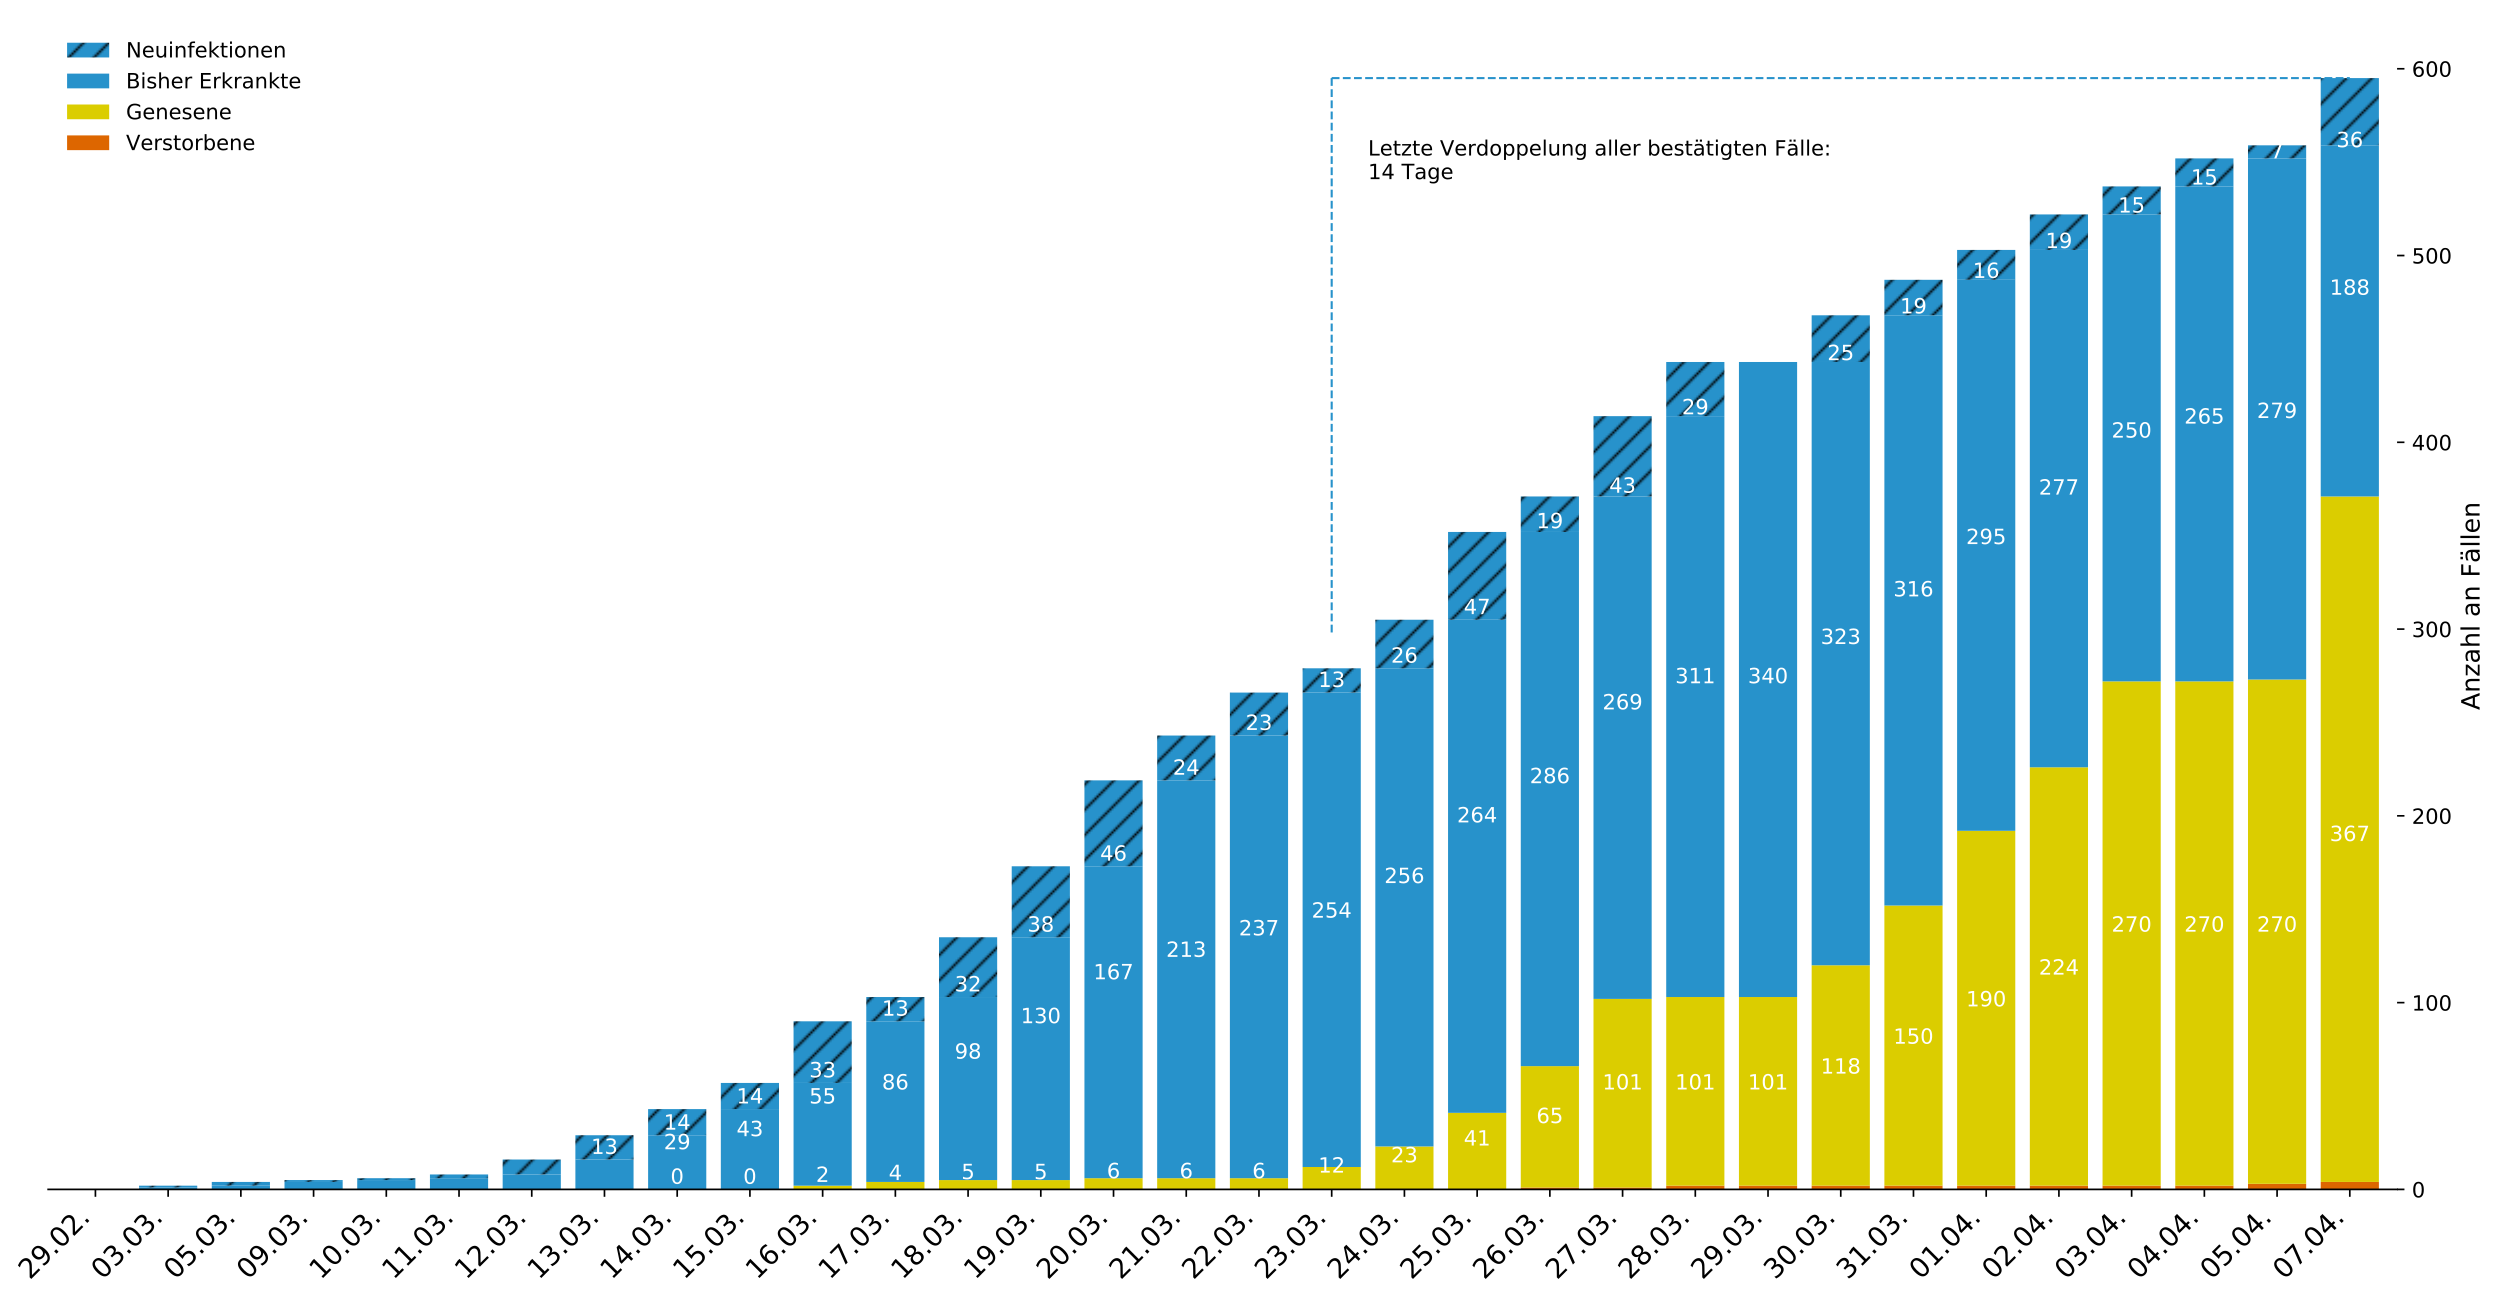 <?xml version="1.0" encoding="utf-8" standalone="no"?>
<!DOCTYPE svg PUBLIC "-//W3C//DTD SVG 1.1//EN"
  "http://www.w3.org/Graphics/SVG/1.1/DTD/svg11.dtd">
<!-- Created with matplotlib (https://matplotlib.org/) -->
<svg height="617.434pt" version="1.1" viewBox="0 0 1187.777 617.434" width="1187.777pt" xmlns="http://www.w3.org/2000/svg" xmlns:xlink="http://www.w3.org/1999/xlink">
 <defs>
  <style type="text/css">
*{stroke-linecap:butt;stroke-linejoin:round;}
  </style>
 </defs>
 <g id="figure_1">
  <g id="patch_1">
   <path d="M 0 617.434 
L 1187.777 617.434 
L 1187.777 0 
L 0 0 
z
" style="fill:#ffffff;"/>
  </g>
  <g id="axes_1">
   <g id="patch_2">
    <path d="M 22.876 565.1 
L 1138.876 565.1 
L 1138.876 10.7 
L 22.876 10.7 
z
" style="fill:#ffffff;"/>
   </g>
   <g id="patch_3">
    <path clip-path="url(#p496c7343dd)" d="M 31.514 565.1 
L 59.154 565.1 
L 59.154 565.1 
L 31.514 565.1 
z
" style="fill:url(#h6c34919dea);"/>
   </g>
   <g id="patch_4">
    <path clip-path="url(#p496c7343dd)" d="M 66.065 565.1 
L 93.706 565.1 
L 93.706 565.1 
L 66.065 565.1 
z
" style="fill:url(#h6c34919dea);"/>
   </g>
   <g id="patch_5">
    <path clip-path="url(#p496c7343dd)" d="M 100.616 565.1 
L 128.257 565.1 
L 128.257 565.1 
L 100.616 565.1 
z
" style="fill:url(#h6c34919dea);"/>
   </g>
   <g id="patch_6">
    <path clip-path="url(#p496c7343dd)" d="M 135.167 565.1 
L 162.808 565.1 
L 162.808 565.1 
L 135.167 565.1 
z
" style="fill:url(#h6c34919dea);"/>
   </g>
   <g id="patch_7">
    <path clip-path="url(#p496c7343dd)" d="M 169.718 565.1 
L 197.359 565.1 
L 197.359 565.1 
L 169.718 565.1 
z
" style="fill:url(#h6c34919dea);"/>
   </g>
   <g id="patch_8">
    <path clip-path="url(#p496c7343dd)" d="M 204.269 565.1 
L 231.91 565.1 
L 231.91 565.1 
L 204.269 565.1 
z
" style="fill:url(#h6c34919dea);"/>
   </g>
   <g id="patch_9">
    <path clip-path="url(#p496c7343dd)" d="M 238.82 565.1 
L 266.461 565.1 
L 266.461 565.1 
L 238.82 565.1 
z
" style="fill:url(#h6c34919dea);"/>
   </g>
   <g id="patch_10">
    <path clip-path="url(#p496c7343dd)" d="M 273.371 565.1 
L 301.012 565.1 
L 301.012 565.1 
L 273.371 565.1 
z
" style="fill:url(#h6c34919dea);"/>
   </g>
   <g id="patch_11">
    <path clip-path="url(#p496c7343dd)" d="M 307.922 565.1 
L 335.563 565.1 
L 335.563 565.1 
L 307.922 565.1 
z
" style="fill:url(#h6c34919dea);"/>
   </g>
   <g id="patch_12">
    <path clip-path="url(#p496c7343dd)" d="M 342.473 565.1 
L 370.114 565.1 
L 370.114 565.1 
L 342.473 565.1 
z
" style="fill:url(#h6c34919dea);"/>
   </g>
   <g id="patch_13">
    <path clip-path="url(#p496c7343dd)" d="M 377.024 565.1 
L 404.665 565.1 
L 404.665 565.1 
L 377.024 565.1 
z
" style="fill:url(#h6c34919dea);"/>
   </g>
   <g id="patch_14">
    <path clip-path="url(#p496c7343dd)" d="M 411.576 565.1 
L 439.216 565.1 
L 439.216 565.1 
L 411.576 565.1 
z
" style="fill:url(#h6c34919dea);"/>
   </g>
   <g id="patch_15">
    <path clip-path="url(#p496c7343dd)" d="M 446.127 565.1 
L 473.767 565.1 
L 473.767 565.1 
L 446.127 565.1 
z
" style="fill:url(#h6c34919dea);"/>
   </g>
   <g id="patch_16">
    <path clip-path="url(#p496c7343dd)" d="M 480.678 565.1 
L 508.319 565.1 
L 508.319 565.1 
L 480.678 565.1 
z
" style="fill:url(#h6c34919dea);"/>
   </g>
   <g id="patch_17">
    <path clip-path="url(#p496c7343dd)" d="M 515.229 565.1 
L 542.87 565.1 
L 542.87 565.1 
L 515.229 565.1 
z
" style="fill:url(#h6c34919dea);"/>
   </g>
   <g id="patch_18">
    <path clip-path="url(#p496c7343dd)" d="M 549.78 565.1 
L 577.421 565.1 
L 577.421 565.1 
L 549.78 565.1 
z
" style="fill:url(#h6c34919dea);"/>
   </g>
   <g id="patch_19">
    <path clip-path="url(#p496c7343dd)" d="M 584.331 565.1 
L 611.972 565.1 
L 611.972 565.1 
L 584.331 565.1 
z
" style="fill:url(#h6c34919dea);"/>
   </g>
   <g id="patch_20">
    <path clip-path="url(#p496c7343dd)" d="M 618.882 565.1 
L 646.523 565.1 
L 646.523 565.1 
L 618.882 565.1 
z
" style="fill:url(#h6c34919dea);"/>
   </g>
   <g id="patch_21">
    <path clip-path="url(#p496c7343dd)" d="M 653.433 565.1 
L 681.074 565.1 
L 681.074 565.1 
L 653.433 565.1 
z
" style="fill:url(#h6c34919dea);"/>
   </g>
   <g id="patch_22">
    <path clip-path="url(#p496c7343dd)" d="M 687.984 565.1 
L 715.625 565.1 
L 715.625 565.1 
L 687.984 565.1 
z
" style="fill:url(#h6c34919dea);"/>
   </g>
   <g id="patch_23">
    <path clip-path="url(#p496c7343dd)" d="M 722.535 565.1 
L 750.176 565.1 
L 750.176 564.213 
L 722.535 564.213 
z
" style="fill:url(#h6c34919dea);"/>
   </g>
   <g id="patch_24">
    <path clip-path="url(#p496c7343dd)" d="M 757.086 565.1 
L 784.727 565.1 
L 784.727 564.213 
L 757.086 564.213 
z
" style="fill:url(#h6c34919dea);"/>
   </g>
   <g id="patch_25">
    <path clip-path="url(#p496c7343dd)" d="M 791.637 565.1 
L 819.278 565.1 
L 819.278 563.325 
L 791.637 563.325 
z
" style="fill:url(#h6c34919dea);"/>
   </g>
   <g id="patch_26">
    <path clip-path="url(#p496c7343dd)" d="M 826.189 565.1 
L 853.829 565.1 
L 853.829 563.325 
L 826.189 563.325 
z
" style="fill:url(#h6c34919dea);"/>
   </g>
   <g id="patch_27">
    <path clip-path="url(#p496c7343dd)" d="M 860.74 565.1 
L 888.38 565.1 
L 888.38 563.325 
L 860.74 563.325 
z
" style="fill:url(#h6c34919dea);"/>
   </g>
   <g id="patch_28">
    <path clip-path="url(#p496c7343dd)" d="M 895.291 565.1 
L 922.932 565.1 
L 922.932 563.325 
L 895.291 563.325 
z
" style="fill:url(#h6c34919dea);"/>
   </g>
   <g id="patch_29">
    <path clip-path="url(#p496c7343dd)" d="M 929.842 565.1 
L 957.483 565.1 
L 957.483 563.325 
L 929.842 563.325 
z
" style="fill:url(#h6c34919dea);"/>
   </g>
   <g id="patch_30">
    <path clip-path="url(#p496c7343dd)" d="M 964.393 565.1 
L 992.034 565.1 
L 992.034 563.325 
L 964.393 563.325 
z
" style="fill:url(#h6c34919dea);"/>
   </g>
   <g id="patch_31">
    <path clip-path="url(#p496c7343dd)" d="M 998.944 565.1 
L 1026.585 565.1 
L 1026.585 563.325 
L 998.944 563.325 
z
" style="fill:url(#h6c34919dea);"/>
   </g>
   <g id="patch_32">
    <path clip-path="url(#p496c7343dd)" d="M 1033.495 565.1 
L 1061.136 565.1 
L 1061.136 563.325 
L 1033.495 563.325 
z
" style="fill:url(#h6c34919dea);"/>
   </g>
   <g id="patch_33">
    <path clip-path="url(#p496c7343dd)" d="M 1068.046 565.1 
L 1095.687 565.1 
L 1095.687 562.438 
L 1068.046 562.438 
z
" style="fill:url(#h6c34919dea);"/>
   </g>
   <g id="patch_34">
    <path clip-path="url(#p496c7343dd)" d="M 1102.597 565.1 
L 1130.238 565.1 
L 1130.238 561.55 
L 1102.597 561.55 
z
" style="fill:url(#h6c34919dea);"/>
   </g>
   <g id="patch_35">
    <path clip-path="url(#p496c7343dd)" d="M 31.514 565.1 
L 59.154 565.1 
L 59.154 565.1 
L 31.514 565.1 
z
" style="fill:url(#hc5cae2b703);"/>
   </g>
   <g id="patch_36">
    <path clip-path="url(#p496c7343dd)" d="M 66.065 565.1 
L 93.706 565.1 
L 93.706 565.1 
L 66.065 565.1 
z
" style="fill:url(#hc5cae2b703);"/>
   </g>
   <g id="patch_37">
    <path clip-path="url(#p496c7343dd)" d="M 100.616 565.1 
L 128.257 565.1 
L 128.257 565.1 
L 100.616 565.1 
z
" style="fill:url(#hc5cae2b703);"/>
   </g>
   <g id="patch_38">
    <path clip-path="url(#p496c7343dd)" d="M 135.167 565.1 
L 162.808 565.1 
L 162.808 565.1 
L 135.167 565.1 
z
" style="fill:url(#hc5cae2b703);"/>
   </g>
   <g id="patch_39">
    <path clip-path="url(#p496c7343dd)" d="M 169.718 565.1 
L 197.359 565.1 
L 197.359 565.1 
L 169.718 565.1 
z
" style="fill:url(#hc5cae2b703);"/>
   </g>
   <g id="patch_40">
    <path clip-path="url(#p496c7343dd)" d="M 204.269 565.1 
L 231.91 565.1 
L 231.91 565.1 
L 204.269 565.1 
z
" style="fill:url(#hc5cae2b703);"/>
   </g>
   <g id="patch_41">
    <path clip-path="url(#p496c7343dd)" d="M 238.82 565.1 
L 266.461 565.1 
L 266.461 565.1 
L 238.82 565.1 
z
" style="fill:url(#hc5cae2b703);"/>
   </g>
   <g id="patch_42">
    <path clip-path="url(#p496c7343dd)" d="M 273.371 565.1 
L 301.012 565.1 
L 301.012 565.1 
L 273.371 565.1 
z
" style="fill:url(#hc5cae2b703);"/>
   </g>
   <g id="patch_43">
    <path clip-path="url(#p496c7343dd)" d="M 307.922 565.1 
L 335.563 565.1 
L 335.563 565.1 
L 307.922 565.1 
z
" style="fill:url(#hc5cae2b703);"/>
   </g>
   <g id="patch_44">
    <path clip-path="url(#p496c7343dd)" d="M 342.473 565.1 
L 370.114 565.1 
L 370.114 565.1 
L 342.473 565.1 
z
" style="fill:url(#hc5cae2b703);"/>
   </g>
   <g id="patch_45">
    <path clip-path="url(#p496c7343dd)" d="M 377.024 565.1 
L 404.665 565.1 
L 404.665 563.325 
L 377.024 563.325 
z
" style="fill:url(#hc5cae2b703);"/>
   </g>
   <g id="patch_46">
    <path clip-path="url(#p496c7343dd)" d="M 411.576 565.1 
L 439.216 565.1 
L 439.216 561.55 
L 411.576 561.55 
z
" style="fill:url(#hc5cae2b703);"/>
   </g>
   <g id="patch_47">
    <path clip-path="url(#p496c7343dd)" d="M 446.127 565.1 
L 473.767 565.1 
L 473.767 560.663 
L 446.127 560.663 
z
" style="fill:url(#hc5cae2b703);"/>
   </g>
   <g id="patch_48">
    <path clip-path="url(#p496c7343dd)" d="M 480.678 565.1 
L 508.319 565.1 
L 508.319 560.663 
L 480.678 560.663 
z
" style="fill:url(#hc5cae2b703);"/>
   </g>
   <g id="patch_49">
    <path clip-path="url(#p496c7343dd)" d="M 515.229 565.1 
L 542.87 565.1 
L 542.87 559.776 
L 515.229 559.776 
z
" style="fill:url(#hc5cae2b703);"/>
   </g>
   <g id="patch_50">
    <path clip-path="url(#p496c7343dd)" d="M 549.78 565.1 
L 577.421 565.1 
L 577.421 559.776 
L 549.78 559.776 
z
" style="fill:url(#hc5cae2b703);"/>
   </g>
   <g id="patch_51">
    <path clip-path="url(#p496c7343dd)" d="M 584.331 565.1 
L 611.972 565.1 
L 611.972 559.776 
L 584.331 559.776 
z
" style="fill:url(#hc5cae2b703);"/>
   </g>
   <g id="patch_52">
    <path clip-path="url(#p496c7343dd)" d="M 618.882 565.1 
L 646.523 565.1 
L 646.523 554.451 
L 618.882 554.451 
z
" style="fill:url(#hc5cae2b703);"/>
   </g>
   <g id="patch_53">
    <path clip-path="url(#p496c7343dd)" d="M 653.433 565.1 
L 681.074 565.1 
L 681.074 544.69 
L 653.433 544.69 
z
" style="fill:url(#hc5cae2b703);"/>
   </g>
   <g id="patch_54">
    <path clip-path="url(#p496c7343dd)" d="M 687.984 565.1 
L 715.625 565.1 
L 715.625 528.717 
L 687.984 528.717 
z
" style="fill:url(#hc5cae2b703);"/>
   </g>
   <g id="patch_55">
    <path clip-path="url(#p496c7343dd)" d="M 722.535 564.213 
L 750.176 564.213 
L 750.176 506.532 
L 722.535 506.532 
z
" style="fill:url(#hc5cae2b703);"/>
   </g>
   <g id="patch_56">
    <path clip-path="url(#p496c7343dd)" d="M 757.086 564.213 
L 784.727 564.213 
L 784.727 474.586 
L 757.086 474.586 
z
" style="fill:url(#hc5cae2b703);"/>
   </g>
   <g id="patch_57">
    <path clip-path="url(#p496c7343dd)" d="M 791.637 563.325 
L 819.278 563.325 
L 819.278 473.698 
L 791.637 473.698 
z
" style="fill:url(#hc5cae2b703);"/>
   </g>
   <g id="patch_58">
    <path clip-path="url(#p496c7343dd)" d="M 826.189 563.325 
L 853.829 563.325 
L 853.829 473.698 
L 826.189 473.698 
z
" style="fill:url(#hc5cae2b703);"/>
   </g>
   <g id="patch_59">
    <path clip-path="url(#p496c7343dd)" d="M 860.74 563.325 
L 888.38 563.325 
L 888.38 458.613 
L 860.74 458.613 
z
" style="fill:url(#hc5cae2b703);"/>
   </g>
   <g id="patch_60">
    <path clip-path="url(#p496c7343dd)" d="M 895.291 563.325 
L 922.932 563.325 
L 922.932 430.216 
L 895.291 430.216 
z
" style="fill:url(#hc5cae2b703);"/>
   </g>
   <g id="patch_61">
    <path clip-path="url(#p496c7343dd)" d="M 929.842 563.325 
L 957.483 563.325 
L 957.483 394.72 
L 929.842 394.72 
z
" style="fill:url(#hc5cae2b703);"/>
   </g>
   <g id="patch_62">
    <path clip-path="url(#p496c7343dd)" d="M 964.393 563.325 
L 992.034 563.325 
L 992.034 364.549 
L 964.393 364.549 
z
" style="fill:url(#hc5cae2b703);"/>
   </g>
   <g id="patch_63">
    <path clip-path="url(#p496c7343dd)" d="M 998.944 563.325 
L 1026.585 563.325 
L 1026.585 323.729 
L 998.944 323.729 
z
" style="fill:url(#hc5cae2b703);"/>
   </g>
   <g id="patch_64">
    <path clip-path="url(#p496c7343dd)" d="M 1033.495 563.325 
L 1061.136 563.325 
L 1061.136 323.729 
L 1033.495 323.729 
z
" style="fill:url(#hc5cae2b703);"/>
   </g>
   <g id="patch_65">
    <path clip-path="url(#p496c7343dd)" d="M 1068.046 562.438 
L 1095.687 562.438 
L 1095.687 322.841 
L 1068.046 322.841 
z
" style="fill:url(#hc5cae2b703);"/>
   </g>
   <g id="patch_66">
    <path clip-path="url(#p496c7343dd)" d="M 1102.597 561.55 
L 1130.238 561.55 
L 1130.238 235.876 
L 1102.597 235.876 
z
" style="fill:url(#hc5cae2b703);"/>
   </g>
   <g id="patch_67">
    <path clip-path="url(#p496c7343dd)" d="M 31.514 565.1 
L 59.154 565.1 
L 59.154 565.1 
L 31.514 565.1 
z
" style="fill:url(#h4d495ede78);"/>
   </g>
   <g id="patch_68">
    <path clip-path="url(#p496c7343dd)" d="M 66.065 565.1 
L 93.706 565.1 
L 93.706 564.213 
L 66.065 564.213 
z
" style="fill:url(#h4d495ede78);"/>
   </g>
   <g id="patch_69">
    <path clip-path="url(#p496c7343dd)" d="M 100.616 565.1 
L 128.257 565.1 
L 128.257 563.325 
L 100.616 563.325 
z
" style="fill:url(#h4d495ede78);"/>
   </g>
   <g id="patch_70">
    <path clip-path="url(#p496c7343dd)" d="M 135.167 565.1 
L 162.808 565.1 
L 162.808 561.55 
L 135.167 561.55 
z
" style="fill:url(#h4d495ede78);"/>
   </g>
   <g id="patch_71">
    <path clip-path="url(#p496c7343dd)" d="M 169.718 565.1 
L 197.359 565.1 
L 197.359 560.663 
L 169.718 560.663 
z
" style="fill:url(#h4d495ede78);"/>
   </g>
   <g id="patch_72">
    <path clip-path="url(#p496c7343dd)" d="M 204.269 565.1 
L 231.91 565.1 
L 231.91 559.776 
L 204.269 559.776 
z
" style="fill:url(#h4d495ede78);"/>
   </g>
   <g id="patch_73">
    <path clip-path="url(#p496c7343dd)" d="M 238.82 565.1 
L 266.461 565.1 
L 266.461 558.001 
L 238.82 558.001 
z
" style="fill:url(#h4d495ede78);"/>
   </g>
   <g id="patch_74">
    <path clip-path="url(#p496c7343dd)" d="M 273.371 565.1 
L 301.012 565.1 
L 301.012 550.902 
L 273.371 550.902 
z
" style="fill:url(#h4d495ede78);"/>
   </g>
   <g id="patch_75">
    <path clip-path="url(#p496c7343dd)" d="M 307.922 565.1 
L 335.563 565.1 
L 335.563 539.366 
L 307.922 539.366 
z
" style="fill:url(#h4d495ede78);"/>
   </g>
   <g id="patch_76">
    <path clip-path="url(#p496c7343dd)" d="M 342.473 565.1 
L 370.114 565.1 
L 370.114 526.942 
L 342.473 526.942 
z
" style="fill:url(#h4d495ede78);"/>
   </g>
   <g id="patch_77">
    <path clip-path="url(#p496c7343dd)" d="M 377.024 563.325 
L 404.665 563.325 
L 404.665 514.518 
L 377.024 514.518 
z
" style="fill:url(#h4d495ede78);"/>
   </g>
   <g id="patch_78">
    <path clip-path="url(#p496c7343dd)" d="M 411.576 561.55 
L 439.216 561.55 
L 439.216 485.234 
L 411.576 485.234 
z
" style="fill:url(#h4d495ede78);"/>
   </g>
   <g id="patch_79">
    <path clip-path="url(#p496c7343dd)" d="M 446.127 560.663 
L 473.767 560.663 
L 473.767 473.698 
L 446.127 473.698 
z
" style="fill:url(#h4d495ede78);"/>
   </g>
   <g id="patch_80">
    <path clip-path="url(#p496c7343dd)" d="M 480.678 560.663 
L 508.319 560.663 
L 508.319 445.302 
L 480.678 445.302 
z
" style="fill:url(#h4d495ede78);"/>
   </g>
   <g id="patch_81">
    <path clip-path="url(#p496c7343dd)" d="M 515.229 559.776 
L 542.87 559.776 
L 542.87 411.581 
L 515.229 411.581 
z
" style="fill:url(#h4d495ede78);"/>
   </g>
   <g id="patch_82">
    <path clip-path="url(#p496c7343dd)" d="M 549.78 559.776 
L 577.421 559.776 
L 577.421 370.761 
L 549.78 370.761 
z
" style="fill:url(#h4d495ede78);"/>
   </g>
   <g id="patch_83">
    <path clip-path="url(#p496c7343dd)" d="M 584.331 559.776 
L 611.972 559.776 
L 611.972 349.463 
L 584.331 349.463 
z
" style="fill:url(#h4d495ede78);"/>
   </g>
   <g id="patch_84">
    <path clip-path="url(#p496c7343dd)" d="M 618.882 554.451 
L 646.523 554.451 
L 646.523 329.053 
L 618.882 329.053 
z
" style="fill:url(#h4d495ede78);"/>
   </g>
   <g id="patch_85">
    <path clip-path="url(#p496c7343dd)" d="M 653.433 544.69 
L 681.074 544.69 
L 681.074 317.517 
L 653.433 317.517 
z
" style="fill:url(#h4d495ede78);"/>
   </g>
   <g id="patch_86">
    <path clip-path="url(#p496c7343dd)" d="M 687.984 528.717 
L 715.625 528.717 
L 715.625 294.445 
L 687.984 294.445 
z
" style="fill:url(#h4d495ede78);"/>
   </g>
   <g id="patch_87">
    <path clip-path="url(#p496c7343dd)" d="M 722.535 506.532 
L 750.176 506.532 
L 750.176 252.737 
L 722.535 252.737 
z
" style="fill:url(#h4d495ede78);"/>
   </g>
   <g id="patch_88">
    <path clip-path="url(#p496c7343dd)" d="M 757.086 474.586 
L 784.727 474.586 
L 784.727 235.876 
L 757.086 235.876 
z
" style="fill:url(#h4d495ede78);"/>
   </g>
   <g id="patch_89">
    <path clip-path="url(#p496c7343dd)" d="M 791.637 473.698 
L 819.278 473.698 
L 819.278 197.718 
L 791.637 197.718 
z
" style="fill:url(#h4d495ede78);"/>
   </g>
   <g id="patch_90">
    <path clip-path="url(#p496c7343dd)" d="M 826.189 473.698 
L 853.829 473.698 
L 853.829 171.984 
L 826.189 171.984 
z
" style="fill:url(#h4d495ede78);"/>
   </g>
   <g id="patch_91">
    <path clip-path="url(#p496c7343dd)" d="M 860.74 458.613 
L 888.38 458.613 
L 888.38 171.984 
L 860.74 171.984 
z
" style="fill:url(#h4d495ede78);"/>
   </g>
   <g id="patch_92">
    <path clip-path="url(#p496c7343dd)" d="M 895.291 430.216 
L 922.932 430.216 
L 922.932 149.799 
L 895.291 149.799 
z
" style="fill:url(#h4d495ede78);"/>
   </g>
   <g id="patch_93">
    <path clip-path="url(#p496c7343dd)" d="M 929.842 394.72 
L 957.483 394.72 
L 957.483 132.939 
L 929.842 132.939 
z
" style="fill:url(#h4d495ede78);"/>
   </g>
   <g id="patch_94">
    <path clip-path="url(#p496c7343dd)" d="M 964.393 364.549 
L 992.034 364.549 
L 992.034 118.74 
L 964.393 118.74 
z
" style="fill:url(#h4d495ede78);"/>
   </g>
   <g id="patch_95">
    <path clip-path="url(#p496c7343dd)" d="M 998.944 323.729 
L 1026.585 323.729 
L 1026.585 101.88 
L 998.944 101.88 
z
" style="fill:url(#h4d495ede78);"/>
   </g>
   <g id="patch_96">
    <path clip-path="url(#p496c7343dd)" d="M 1033.495 323.729 
L 1061.136 323.729 
L 1061.136 88.569 
L 1033.495 88.569 
z
" style="fill:url(#h4d495ede78);"/>
   </g>
   <g id="patch_97">
    <path clip-path="url(#p496c7343dd)" d="M 1068.046 322.841 
L 1095.687 322.841 
L 1095.687 75.258 
L 1068.046 75.258 
z
" style="fill:url(#h4d495ede78);"/>
   </g>
   <g id="patch_98">
    <path clip-path="url(#p496c7343dd)" d="M 1102.597 235.876 
L 1130.238 235.876 
L 1130.238 69.046 
L 1102.597 69.046 
z
" style="fill:url(#h4d495ede78);"/>
   </g>
   <g id="patch_99">
    <path clip-path="url(#p496c7343dd)" d="M 31.514 565.1 
L 59.154 565.1 
L 59.154 565.1 
L 31.514 565.1 
z
" style="fill:url(#hbbec1d9657);"/>
   </g>
   <g id="patch_100">
    <path clip-path="url(#p496c7343dd)" d="M 66.065 564.213 
L 93.706 564.213 
L 93.706 563.325 
L 66.065 563.325 
z
" style="fill:url(#hbbec1d9657);"/>
   </g>
   <g id="patch_101">
    <path clip-path="url(#p496c7343dd)" d="M 100.616 563.325 
L 128.257 563.325 
L 128.257 561.55 
L 100.616 561.55 
z
" style="fill:url(#hbbec1d9657);"/>
   </g>
   <g id="patch_102">
    <path clip-path="url(#p496c7343dd)" d="M 135.167 561.55 
L 162.808 561.55 
L 162.808 560.663 
L 135.167 560.663 
z
" style="fill:url(#hbbec1d9657);"/>
   </g>
   <g id="patch_103">
    <path clip-path="url(#p496c7343dd)" d="M 169.718 560.663 
L 197.359 560.663 
L 197.359 559.776 
L 169.718 559.776 
z
" style="fill:url(#hbbec1d9657);"/>
   </g>
   <g id="patch_104">
    <path clip-path="url(#p496c7343dd)" d="M 204.269 559.776 
L 231.91 559.776 
L 231.91 558.001 
L 204.269 558.001 
z
" style="fill:url(#hbbec1d9657);"/>
   </g>
   <g id="patch_105">
    <path clip-path="url(#p496c7343dd)" d="M 238.82 558.001 
L 266.461 558.001 
L 266.461 550.902 
L 238.82 550.902 
z
" style="fill:url(#hbbec1d9657);"/>
   </g>
   <g id="patch_106">
    <path clip-path="url(#p496c7343dd)" d="M 273.371 550.902 
L 301.012 550.902 
L 301.012 539.366 
L 273.371 539.366 
z
" style="fill:url(#hbbec1d9657);"/>
   </g>
   <g id="patch_107">
    <path clip-path="url(#p496c7343dd)" d="M 307.922 539.366 
L 335.563 539.366 
L 335.563 526.942 
L 307.922 526.942 
z
" style="fill:url(#hbbec1d9657);"/>
   </g>
   <g id="patch_108">
    <path clip-path="url(#p496c7343dd)" d="M 342.473 526.942 
L 370.114 526.942 
L 370.114 514.518 
L 342.473 514.518 
z
" style="fill:url(#hbbec1d9657);"/>
   </g>
   <g id="patch_109">
    <path clip-path="url(#p496c7343dd)" d="M 377.024 514.518 
L 404.665 514.518 
L 404.665 485.234 
L 377.024 485.234 
z
" style="fill:url(#hbbec1d9657);"/>
   </g>
   <g id="patch_110">
    <path clip-path="url(#p496c7343dd)" d="M 411.576 485.234 
L 439.216 485.234 
L 439.216 473.698 
L 411.576 473.698 
z
" style="fill:url(#hbbec1d9657);"/>
   </g>
   <g id="patch_111">
    <path clip-path="url(#p496c7343dd)" d="M 446.127 473.698 
L 473.767 473.698 
L 473.767 445.302 
L 446.127 445.302 
z
" style="fill:url(#hbbec1d9657);"/>
   </g>
   <g id="patch_112">
    <path clip-path="url(#p496c7343dd)" d="M 480.678 445.302 
L 508.319 445.302 
L 508.319 411.581 
L 480.678 411.581 
z
" style="fill:url(#hbbec1d9657);"/>
   </g>
   <g id="patch_113">
    <path clip-path="url(#p496c7343dd)" d="M 515.229 411.581 
L 542.87 411.581 
L 542.87 370.761 
L 515.229 370.761 
z
" style="fill:url(#hbbec1d9657);"/>
   </g>
   <g id="patch_114">
    <path clip-path="url(#p496c7343dd)" d="M 549.78 370.761 
L 577.421 370.761 
L 577.421 349.463 
L 549.78 349.463 
z
" style="fill:url(#hbbec1d9657);"/>
   </g>
   <g id="patch_115">
    <path clip-path="url(#p496c7343dd)" d="M 584.331 349.463 
L 611.972 349.463 
L 611.972 329.053 
L 584.331 329.053 
z
" style="fill:url(#hbbec1d9657);"/>
   </g>
   <g id="patch_116">
    <path clip-path="url(#p496c7343dd)" d="M 618.882 329.053 
L 646.523 329.053 
L 646.523 317.517 
L 618.882 317.517 
z
" style="fill:url(#hbbec1d9657);"/>
   </g>
   <g id="patch_117">
    <path clip-path="url(#p496c7343dd)" d="M 653.433 317.517 
L 681.074 317.517 
L 681.074 294.445 
L 653.433 294.445 
z
" style="fill:url(#hbbec1d9657);"/>
   </g>
   <g id="patch_118">
    <path clip-path="url(#p496c7343dd)" d="M 687.984 294.445 
L 715.625 294.445 
L 715.625 252.737 
L 687.984 252.737 
z
" style="fill:url(#hbbec1d9657);"/>
   </g>
   <g id="patch_119">
    <path clip-path="url(#p496c7343dd)" d="M 722.535 252.737 
L 750.176 252.737 
L 750.176 235.876 
L 722.535 235.876 
z
" style="fill:url(#hbbec1d9657);"/>
   </g>
   <g id="patch_120">
    <path clip-path="url(#p496c7343dd)" d="M 757.086 235.876 
L 784.727 235.876 
L 784.727 197.718 
L 757.086 197.718 
z
" style="fill:url(#hbbec1d9657);"/>
   </g>
   <g id="patch_121">
    <path clip-path="url(#p496c7343dd)" d="M 791.637 197.718 
L 819.278 197.718 
L 819.278 171.984 
L 791.637 171.984 
z
" style="fill:url(#hbbec1d9657);"/>
   </g>
   <g id="patch_122">
    <path clip-path="url(#p496c7343dd)" d="M 826.189 565.1 
L 853.829 565.1 
L 853.829 565.1 
L 826.189 565.1 
z
" style="fill:url(#hbbec1d9657);"/>
   </g>
   <g id="patch_123">
    <path clip-path="url(#p496c7343dd)" d="M 860.74 171.984 
L 888.38 171.984 
L 888.38 149.799 
L 860.74 149.799 
z
" style="fill:url(#hbbec1d9657);"/>
   </g>
   <g id="patch_124">
    <path clip-path="url(#p496c7343dd)" d="M 895.291 149.799 
L 922.932 149.799 
L 922.932 132.939 
L 895.291 132.939 
z
" style="fill:url(#hbbec1d9657);"/>
   </g>
   <g id="patch_125">
    <path clip-path="url(#p496c7343dd)" d="M 929.842 132.939 
L 957.483 132.939 
L 957.483 118.74 
L 929.842 118.74 
z
" style="fill:url(#hbbec1d9657);"/>
   </g>
   <g id="patch_126">
    <path clip-path="url(#p496c7343dd)" d="M 964.393 118.74 
L 992.034 118.74 
L 992.034 101.88 
L 964.393 101.88 
z
" style="fill:url(#hbbec1d9657);"/>
   </g>
   <g id="patch_127">
    <path clip-path="url(#p496c7343dd)" d="M 998.944 101.88 
L 1026.585 101.88 
L 1026.585 88.569 
L 998.944 88.569 
z
" style="fill:url(#hbbec1d9657);"/>
   </g>
   <g id="patch_128">
    <path clip-path="url(#p496c7343dd)" d="M 1033.495 88.569 
L 1061.136 88.569 
L 1061.136 75.258 
L 1033.495 75.258 
z
" style="fill:url(#hbbec1d9657);"/>
   </g>
   <g id="patch_129">
    <path clip-path="url(#p496c7343dd)" d="M 1068.046 75.258 
L 1095.687 75.258 
L 1095.687 69.046 
L 1068.046 69.046 
z
" style="fill:url(#hbbec1d9657);"/>
   </g>
   <g id="patch_130">
    <path clip-path="url(#p496c7343dd)" d="M 1102.597 69.046 
L 1130.238 69.046 
L 1130.238 37.1 
L 1102.597 37.1 
z
" style="fill:url(#hbbec1d9657);"/>
   </g>
   <g id="matplotlib.axis_1">
    <g id="xtick_1">
     <g id="line2d_1">
      <defs>
       <path d="M 0 0 
L 0 3.5 
" id="m7cfafe5972" style="stroke:#000000;stroke-width:0.8;"/>
      </defs>
      <g>
       <use style="stroke:#000000;stroke-width:0.8;" x="45.334" xlink:href="#m7cfafe5972" y="565.1"/>
      </g>
     </g>
     <g id="text_1">
      <!-- 29.02. -->
      <defs>
       <path d="M 19.188 8.297 
L 53.609 8.297 
L 53.609 0 
L 7.328 0 
L 7.328 8.297 
Q 12.938 14.109 22.625 23.891 
Q 32.328 33.688 34.812 36.531 
Q 39.547 41.844 41.422 45.531 
Q 43.312 49.219 43.312 52.781 
Q 43.312 58.594 39.234 62.25 
Q 35.156 65.922 28.609 65.922 
Q 23.969 65.922 18.812 64.312 
Q 13.672 62.703 7.812 59.422 
L 7.812 69.391 
Q 13.766 71.781 18.938 73 
Q 24.125 74.219 28.422 74.219 
Q 39.75 74.219 46.484 68.547 
Q 53.219 62.891 53.219 53.422 
Q 53.219 48.922 51.531 44.891 
Q 49.859 40.875 45.406 35.406 
Q 44.188 33.984 37.641 27.219 
Q 31.109 20.453 19.188 8.297 
z
" id="DejaVuSans-50"/>
       <path d="M 10.984 1.516 
L 10.984 10.5 
Q 14.703 8.734 18.5 7.812 
Q 22.312 6.891 25.984 6.891 
Q 35.75 6.891 40.891 13.453 
Q 46.047 20.016 46.781 33.406 
Q 43.953 29.203 39.594 26.953 
Q 35.25 24.703 29.984 24.703 
Q 19.047 24.703 12.672 31.312 
Q 6.297 37.938 6.297 49.422 
Q 6.297 60.641 12.938 67.422 
Q 19.578 74.219 30.609 74.219 
Q 43.266 74.219 49.922 64.516 
Q 56.594 54.828 56.594 36.375 
Q 56.594 19.141 48.406 8.859 
Q 40.234 -1.422 26.422 -1.422 
Q 22.703 -1.422 18.891 -0.688 
Q 15.094 0.047 10.984 1.516 
z
M 30.609 32.422 
Q 37.25 32.422 41.125 36.953 
Q 45.016 41.5 45.016 49.422 
Q 45.016 57.281 41.125 61.844 
Q 37.25 66.406 30.609 66.406 
Q 23.969 66.406 20.094 61.844 
Q 16.219 57.281 16.219 49.422 
Q 16.219 41.5 20.094 36.953 
Q 23.969 32.422 30.609 32.422 
z
" id="DejaVuSans-57"/>
       <path d="M 10.688 12.406 
L 21 12.406 
L 21 0 
L 10.688 0 
z
" id="DejaVuSans-46"/>
       <path d="M 31.781 66.406 
Q 24.172 66.406 20.328 58.906 
Q 16.5 51.422 16.5 36.375 
Q 16.5 21.391 20.328 13.891 
Q 24.172 6.391 31.781 6.391 
Q 39.453 6.391 43.281 13.891 
Q 47.125 21.391 47.125 36.375 
Q 47.125 51.422 43.281 58.906 
Q 39.453 66.406 31.781 66.406 
z
M 31.781 74.219 
Q 44.047 74.219 50.516 64.516 
Q 56.984 54.828 56.984 36.375 
Q 56.984 17.969 50.516 8.266 
Q 44.047 -1.422 31.781 -1.422 
Q 19.531 -1.422 13.062 8.266 
Q 6.594 17.969 6.594 36.375 
Q 6.594 54.828 13.062 64.516 
Q 19.531 74.219 31.781 74.219 
z
" id="DejaVuSans-48"/>
      </defs>
      <g transform="translate(14.185 608.322)rotate(-45)scale(0.13 -0.13)">
       <use xlink:href="#DejaVuSans-50"/>
       <use x="63.623" xlink:href="#DejaVuSans-57"/>
       <use x="127.246" xlink:href="#DejaVuSans-46"/>
       <use x="159.033" xlink:href="#DejaVuSans-48"/>
       <use x="222.656" xlink:href="#DejaVuSans-50"/>
       <use x="286.279" xlink:href="#DejaVuSans-46"/>
      </g>
     </g>
    </g>
    <g id="xtick_2">
     <g id="line2d_2">
      <g>
       <use style="stroke:#000000;stroke-width:0.8;" x="79.885" xlink:href="#m7cfafe5972" y="565.1"/>
      </g>
     </g>
     <g id="text_2">
      <!-- 03.03. -->
      <defs>
       <path d="M 40.578 39.312 
Q 47.656 37.797 51.625 33 
Q 55.609 28.219 55.609 21.188 
Q 55.609 10.406 48.188 4.484 
Q 40.766 -1.422 27.094 -1.422 
Q 22.516 -1.422 17.656 -0.516 
Q 12.797 0.391 7.625 2.203 
L 7.625 11.719 
Q 11.719 9.328 16.594 8.109 
Q 21.484 6.891 26.812 6.891 
Q 36.078 6.891 40.938 10.547 
Q 45.797 14.203 45.797 21.188 
Q 45.797 27.641 41.281 31.266 
Q 36.766 34.906 28.719 34.906 
L 20.219 34.906 
L 20.219 43.016 
L 29.109 43.016 
Q 36.375 43.016 40.234 45.922 
Q 44.094 48.828 44.094 54.297 
Q 44.094 59.906 40.109 62.906 
Q 36.141 65.922 28.719 65.922 
Q 24.656 65.922 20.016 65.031 
Q 15.375 64.156 9.812 62.312 
L 9.812 71.094 
Q 15.438 72.656 20.344 73.438 
Q 25.25 74.219 29.594 74.219 
Q 40.828 74.219 47.359 69.109 
Q 53.906 64.016 53.906 55.328 
Q 53.906 49.266 50.438 45.094 
Q 46.969 40.922 40.578 39.312 
z
" id="DejaVuSans-51"/>
      </defs>
      <g transform="translate(48.736 608.322)rotate(-45)scale(0.13 -0.13)">
       <use xlink:href="#DejaVuSans-48"/>
       <use x="63.623" xlink:href="#DejaVuSans-51"/>
       <use x="127.246" xlink:href="#DejaVuSans-46"/>
       <use x="159.033" xlink:href="#DejaVuSans-48"/>
       <use x="222.656" xlink:href="#DejaVuSans-51"/>
       <use x="286.279" xlink:href="#DejaVuSans-46"/>
      </g>
     </g>
    </g>
    <g id="xtick_3">
     <g id="line2d_3">
      <g>
       <use style="stroke:#000000;stroke-width:0.8;" x="114.436" xlink:href="#m7cfafe5972" y="565.1"/>
      </g>
     </g>
     <g id="text_3">
      <!-- 05.03. -->
      <defs>
       <path d="M 10.797 72.906 
L 49.516 72.906 
L 49.516 64.594 
L 19.828 64.594 
L 19.828 46.734 
Q 21.969 47.469 24.109 47.828 
Q 26.266 48.188 28.422 48.188 
Q 40.625 48.188 47.75 41.5 
Q 54.891 34.812 54.891 23.391 
Q 54.891 11.625 47.562 5.094 
Q 40.234 -1.422 26.906 -1.422 
Q 22.312 -1.422 17.547 -0.641 
Q 12.797 0.141 7.719 1.703 
L 7.719 11.625 
Q 12.109 9.234 16.797 8.062 
Q 21.484 6.891 26.703 6.891 
Q 35.156 6.891 40.078 11.328 
Q 45.016 15.766 45.016 23.391 
Q 45.016 31 40.078 35.438 
Q 35.156 39.891 26.703 39.891 
Q 22.75 39.891 18.812 39.016 
Q 14.891 38.141 10.797 36.281 
z
" id="DejaVuSans-53"/>
      </defs>
      <g transform="translate(83.287 608.322)rotate(-45)scale(0.13 -0.13)">
       <use xlink:href="#DejaVuSans-48"/>
       <use x="63.623" xlink:href="#DejaVuSans-53"/>
       <use x="127.246" xlink:href="#DejaVuSans-46"/>
       <use x="159.033" xlink:href="#DejaVuSans-48"/>
       <use x="222.656" xlink:href="#DejaVuSans-51"/>
       <use x="286.279" xlink:href="#DejaVuSans-46"/>
      </g>
     </g>
    </g>
    <g id="xtick_4">
     <g id="line2d_4">
      <g>
       <use style="stroke:#000000;stroke-width:0.8;" x="148.987" xlink:href="#m7cfafe5972" y="565.1"/>
      </g>
     </g>
     <g id="text_4">
      <!-- 09.03. -->
      <g transform="translate(117.838 608.322)rotate(-45)scale(0.13 -0.13)">
       <use xlink:href="#DejaVuSans-48"/>
       <use x="63.623" xlink:href="#DejaVuSans-57"/>
       <use x="127.246" xlink:href="#DejaVuSans-46"/>
       <use x="159.033" xlink:href="#DejaVuSans-48"/>
       <use x="222.656" xlink:href="#DejaVuSans-51"/>
       <use x="286.279" xlink:href="#DejaVuSans-46"/>
      </g>
     </g>
    </g>
    <g id="xtick_5">
     <g id="line2d_5">
      <g>
       <use style="stroke:#000000;stroke-width:0.8;" x="183.538" xlink:href="#m7cfafe5972" y="565.1"/>
      </g>
     </g>
     <g id="text_5">
      <!-- 10.03. -->
      <defs>
       <path d="M 12.406 8.297 
L 28.516 8.297 
L 28.516 63.922 
L 10.984 60.406 
L 10.984 69.391 
L 28.422 72.906 
L 38.281 72.906 
L 38.281 8.297 
L 54.391 8.297 
L 54.391 0 
L 12.406 0 
z
" id="DejaVuSans-49"/>
      </defs>
      <g transform="translate(152.389 608.322)rotate(-45)scale(0.13 -0.13)">
       <use xlink:href="#DejaVuSans-49"/>
       <use x="63.623" xlink:href="#DejaVuSans-48"/>
       <use x="127.246" xlink:href="#DejaVuSans-46"/>
       <use x="159.033" xlink:href="#DejaVuSans-48"/>
       <use x="222.656" xlink:href="#DejaVuSans-51"/>
       <use x="286.279" xlink:href="#DejaVuSans-46"/>
      </g>
     </g>
    </g>
    <g id="xtick_6">
     <g id="line2d_6">
      <g>
       <use style="stroke:#000000;stroke-width:0.8;" x="218.089" xlink:href="#m7cfafe5972" y="565.1"/>
      </g>
     </g>
     <g id="text_6">
      <!-- 11.03. -->
      <g transform="translate(186.94 608.322)rotate(-45)scale(0.13 -0.13)">
       <use xlink:href="#DejaVuSans-49"/>
       <use x="63.623" xlink:href="#DejaVuSans-49"/>
       <use x="127.246" xlink:href="#DejaVuSans-46"/>
       <use x="159.033" xlink:href="#DejaVuSans-48"/>
       <use x="222.656" xlink:href="#DejaVuSans-51"/>
       <use x="286.279" xlink:href="#DejaVuSans-46"/>
      </g>
     </g>
    </g>
    <g id="xtick_7">
     <g id="line2d_7">
      <g>
       <use style="stroke:#000000;stroke-width:0.8;" x="252.641" xlink:href="#m7cfafe5972" y="565.1"/>
      </g>
     </g>
     <g id="text_7">
      <!-- 12.03. -->
      <g transform="translate(221.491 608.322)rotate(-45)scale(0.13 -0.13)">
       <use xlink:href="#DejaVuSans-49"/>
       <use x="63.623" xlink:href="#DejaVuSans-50"/>
       <use x="127.246" xlink:href="#DejaVuSans-46"/>
       <use x="159.033" xlink:href="#DejaVuSans-48"/>
       <use x="222.656" xlink:href="#DejaVuSans-51"/>
       <use x="286.279" xlink:href="#DejaVuSans-46"/>
      </g>
     </g>
    </g>
    <g id="xtick_8">
     <g id="line2d_8">
      <g>
       <use style="stroke:#000000;stroke-width:0.8;" x="287.192" xlink:href="#m7cfafe5972" y="565.1"/>
      </g>
     </g>
     <g id="text_8">
      <!-- 13.03. -->
      <g transform="translate(256.042 608.322)rotate(-45)scale(0.13 -0.13)">
       <use xlink:href="#DejaVuSans-49"/>
       <use x="63.623" xlink:href="#DejaVuSans-51"/>
       <use x="127.246" xlink:href="#DejaVuSans-46"/>
       <use x="159.033" xlink:href="#DejaVuSans-48"/>
       <use x="222.656" xlink:href="#DejaVuSans-51"/>
       <use x="286.279" xlink:href="#DejaVuSans-46"/>
      </g>
     </g>
    </g>
    <g id="xtick_9">
     <g id="line2d_9">
      <g>
       <use style="stroke:#000000;stroke-width:0.8;" x="321.743" xlink:href="#m7cfafe5972" y="565.1"/>
      </g>
     </g>
     <g id="text_9">
      <!-- 14.03. -->
      <defs>
       <path d="M 37.797 64.312 
L 12.891 25.391 
L 37.797 25.391 
z
M 35.203 72.906 
L 47.609 72.906 
L 47.609 25.391 
L 58.016 25.391 
L 58.016 17.188 
L 47.609 17.188 
L 47.609 0 
L 37.797 0 
L 37.797 17.188 
L 4.891 17.188 
L 4.891 26.703 
z
" id="DejaVuSans-52"/>
      </defs>
      <g transform="translate(290.593 608.322)rotate(-45)scale(0.13 -0.13)">
       <use xlink:href="#DejaVuSans-49"/>
       <use x="63.623" xlink:href="#DejaVuSans-52"/>
       <use x="127.246" xlink:href="#DejaVuSans-46"/>
       <use x="159.033" xlink:href="#DejaVuSans-48"/>
       <use x="222.656" xlink:href="#DejaVuSans-51"/>
       <use x="286.279" xlink:href="#DejaVuSans-46"/>
      </g>
     </g>
    </g>
    <g id="xtick_10">
     <g id="line2d_10">
      <g>
       <use style="stroke:#000000;stroke-width:0.8;" x="356.294" xlink:href="#m7cfafe5972" y="565.1"/>
      </g>
     </g>
     <g id="text_10">
      <!-- 15.03. -->
      <g transform="translate(325.145 608.322)rotate(-45)scale(0.13 -0.13)">
       <use xlink:href="#DejaVuSans-49"/>
       <use x="63.623" xlink:href="#DejaVuSans-53"/>
       <use x="127.246" xlink:href="#DejaVuSans-46"/>
       <use x="159.033" xlink:href="#DejaVuSans-48"/>
       <use x="222.656" xlink:href="#DejaVuSans-51"/>
       <use x="286.279" xlink:href="#DejaVuSans-46"/>
      </g>
     </g>
    </g>
    <g id="xtick_11">
     <g id="line2d_11">
      <g>
       <use style="stroke:#000000;stroke-width:0.8;" x="390.845" xlink:href="#m7cfafe5972" y="565.1"/>
      </g>
     </g>
     <g id="text_11">
      <!-- 16.03. -->
      <defs>
       <path d="M 33.016 40.375 
Q 26.375 40.375 22.484 35.828 
Q 18.609 31.297 18.609 23.391 
Q 18.609 15.531 22.484 10.953 
Q 26.375 6.391 33.016 6.391 
Q 39.656 6.391 43.531 10.953 
Q 47.406 15.531 47.406 23.391 
Q 47.406 31.297 43.531 35.828 
Q 39.656 40.375 33.016 40.375 
z
M 52.594 71.297 
L 52.594 62.312 
Q 48.875 64.062 45.094 64.984 
Q 41.312 65.922 37.594 65.922 
Q 27.828 65.922 22.672 59.328 
Q 17.531 52.734 16.797 39.406 
Q 19.672 43.656 24.016 45.922 
Q 28.375 48.188 33.594 48.188 
Q 44.578 48.188 50.953 41.516 
Q 57.328 34.859 57.328 23.391 
Q 57.328 12.156 50.688 5.359 
Q 44.047 -1.422 33.016 -1.422 
Q 20.359 -1.422 13.672 8.266 
Q 6.984 17.969 6.984 36.375 
Q 6.984 53.656 15.188 63.938 
Q 23.391 74.219 37.203 74.219 
Q 40.922 74.219 44.703 73.484 
Q 48.484 72.75 52.594 71.297 
z
" id="DejaVuSans-54"/>
      </defs>
      <g transform="translate(359.696 608.322)rotate(-45)scale(0.13 -0.13)">
       <use xlink:href="#DejaVuSans-49"/>
       <use x="63.623" xlink:href="#DejaVuSans-54"/>
       <use x="127.246" xlink:href="#DejaVuSans-46"/>
       <use x="159.033" xlink:href="#DejaVuSans-48"/>
       <use x="222.656" xlink:href="#DejaVuSans-51"/>
       <use x="286.279" xlink:href="#DejaVuSans-46"/>
      </g>
     </g>
    </g>
    <g id="xtick_12">
     <g id="line2d_12">
      <g>
       <use style="stroke:#000000;stroke-width:0.8;" x="425.396" xlink:href="#m7cfafe5972" y="565.1"/>
      </g>
     </g>
     <g id="text_12">
      <!-- 17.03. -->
      <defs>
       <path d="M 8.203 72.906 
L 55.078 72.906 
L 55.078 68.703 
L 28.609 0 
L 18.312 0 
L 43.219 64.594 
L 8.203 64.594 
z
" id="DejaVuSans-55"/>
      </defs>
      <g transform="translate(394.247 608.322)rotate(-45)scale(0.13 -0.13)">
       <use xlink:href="#DejaVuSans-49"/>
       <use x="63.623" xlink:href="#DejaVuSans-55"/>
       <use x="127.246" xlink:href="#DejaVuSans-46"/>
       <use x="159.033" xlink:href="#DejaVuSans-48"/>
       <use x="222.656" xlink:href="#DejaVuSans-51"/>
       <use x="286.279" xlink:href="#DejaVuSans-46"/>
      </g>
     </g>
    </g>
    <g id="xtick_13">
     <g id="line2d_13">
      <g>
       <use style="stroke:#000000;stroke-width:0.8;" x="459.947" xlink:href="#m7cfafe5972" y="565.1"/>
      </g>
     </g>
     <g id="text_13">
      <!-- 18.03. -->
      <defs>
       <path d="M 31.781 34.625 
Q 24.75 34.625 20.719 30.859 
Q 16.703 27.094 16.703 20.516 
Q 16.703 13.922 20.719 10.156 
Q 24.75 6.391 31.781 6.391 
Q 38.812 6.391 42.859 10.172 
Q 46.922 13.969 46.922 20.516 
Q 46.922 27.094 42.891 30.859 
Q 38.875 34.625 31.781 34.625 
z
M 21.922 38.812 
Q 15.578 40.375 12.031 44.719 
Q 8.5 49.078 8.5 55.328 
Q 8.5 64.062 14.719 69.141 
Q 20.953 74.219 31.781 74.219 
Q 42.672 74.219 48.875 69.141 
Q 55.078 64.062 55.078 55.328 
Q 55.078 49.078 51.531 44.719 
Q 48 40.375 41.703 38.812 
Q 48.828 37.156 52.797 32.312 
Q 56.781 27.484 56.781 20.516 
Q 56.781 9.906 50.312 4.234 
Q 43.844 -1.422 31.781 -1.422 
Q 19.734 -1.422 13.25 4.234 
Q 6.781 9.906 6.781 20.516 
Q 6.781 27.484 10.781 32.312 
Q 14.797 37.156 21.922 38.812 
z
M 18.312 54.391 
Q 18.312 48.734 21.844 45.562 
Q 25.391 42.391 31.781 42.391 
Q 38.141 42.391 41.719 45.562 
Q 45.312 48.734 45.312 54.391 
Q 45.312 60.062 41.719 63.234 
Q 38.141 66.406 31.781 66.406 
Q 25.391 66.406 21.844 63.234 
Q 18.312 60.062 18.312 54.391 
z
" id="DejaVuSans-56"/>
      </defs>
      <g transform="translate(428.798 608.322)rotate(-45)scale(0.13 -0.13)">
       <use xlink:href="#DejaVuSans-49"/>
       <use x="63.623" xlink:href="#DejaVuSans-56"/>
       <use x="127.246" xlink:href="#DejaVuSans-46"/>
       <use x="159.033" xlink:href="#DejaVuSans-48"/>
       <use x="222.656" xlink:href="#DejaVuSans-51"/>
       <use x="286.279" xlink:href="#DejaVuSans-46"/>
      </g>
     </g>
    </g>
    <g id="xtick_14">
     <g id="line2d_14">
      <g>
       <use style="stroke:#000000;stroke-width:0.8;" x="494.498" xlink:href="#m7cfafe5972" y="565.1"/>
      </g>
     </g>
     <g id="text_14">
      <!-- 19.03. -->
      <g transform="translate(463.349 608.322)rotate(-45)scale(0.13 -0.13)">
       <use xlink:href="#DejaVuSans-49"/>
       <use x="63.623" xlink:href="#DejaVuSans-57"/>
       <use x="127.246" xlink:href="#DejaVuSans-46"/>
       <use x="159.033" xlink:href="#DejaVuSans-48"/>
       <use x="222.656" xlink:href="#DejaVuSans-51"/>
       <use x="286.279" xlink:href="#DejaVuSans-46"/>
      </g>
     </g>
    </g>
    <g id="xtick_15">
     <g id="line2d_15">
      <g>
       <use style="stroke:#000000;stroke-width:0.8;" x="529.049" xlink:href="#m7cfafe5972" y="565.1"/>
      </g>
     </g>
     <g id="text_15">
      <!-- 20.03. -->
      <g transform="translate(497.9 608.322)rotate(-45)scale(0.13 -0.13)">
       <use xlink:href="#DejaVuSans-50"/>
       <use x="63.623" xlink:href="#DejaVuSans-48"/>
       <use x="127.246" xlink:href="#DejaVuSans-46"/>
       <use x="159.033" xlink:href="#DejaVuSans-48"/>
       <use x="222.656" xlink:href="#DejaVuSans-51"/>
       <use x="286.279" xlink:href="#DejaVuSans-46"/>
      </g>
     </g>
    </g>
    <g id="xtick_16">
     <g id="line2d_16">
      <g>
       <use style="stroke:#000000;stroke-width:0.8;" x="563.6" xlink:href="#m7cfafe5972" y="565.1"/>
      </g>
     </g>
     <g id="text_16">
      <!-- 21.03. -->
      <g transform="translate(532.451 608.322)rotate(-45)scale(0.13 -0.13)">
       <use xlink:href="#DejaVuSans-50"/>
       <use x="63.623" xlink:href="#DejaVuSans-49"/>
       <use x="127.246" xlink:href="#DejaVuSans-46"/>
       <use x="159.033" xlink:href="#DejaVuSans-48"/>
       <use x="222.656" xlink:href="#DejaVuSans-51"/>
       <use x="286.279" xlink:href="#DejaVuSans-46"/>
      </g>
     </g>
    </g>
    <g id="xtick_17">
     <g id="line2d_17">
      <g>
       <use style="stroke:#000000;stroke-width:0.8;" x="598.151" xlink:href="#m7cfafe5972" y="565.1"/>
      </g>
     </g>
     <g id="text_17">
      <!-- 22.03. -->
      <g transform="translate(567.002 608.322)rotate(-45)scale(0.13 -0.13)">
       <use xlink:href="#DejaVuSans-50"/>
       <use x="63.623" xlink:href="#DejaVuSans-50"/>
       <use x="127.246" xlink:href="#DejaVuSans-46"/>
       <use x="159.033" xlink:href="#DejaVuSans-48"/>
       <use x="222.656" xlink:href="#DejaVuSans-51"/>
       <use x="286.279" xlink:href="#DejaVuSans-46"/>
      </g>
     </g>
    </g>
    <g id="xtick_18">
     <g id="line2d_18">
      <g>
       <use style="stroke:#000000;stroke-width:0.8;" x="632.702" xlink:href="#m7cfafe5972" y="565.1"/>
      </g>
     </g>
     <g id="text_18">
      <!-- 23.03. -->
      <g transform="translate(601.553 608.322)rotate(-45)scale(0.13 -0.13)">
       <use xlink:href="#DejaVuSans-50"/>
       <use x="63.623" xlink:href="#DejaVuSans-51"/>
       <use x="127.246" xlink:href="#DejaVuSans-46"/>
       <use x="159.033" xlink:href="#DejaVuSans-48"/>
       <use x="222.656" xlink:href="#DejaVuSans-51"/>
       <use x="286.279" xlink:href="#DejaVuSans-46"/>
      </g>
     </g>
    </g>
    <g id="xtick_19">
     <g id="line2d_19">
      <g>
       <use style="stroke:#000000;stroke-width:0.8;" x="667.254" xlink:href="#m7cfafe5972" y="565.1"/>
      </g>
     </g>
     <g id="text_19">
      <!-- 24.03. -->
      <g transform="translate(636.104 608.322)rotate(-45)scale(0.13 -0.13)">
       <use xlink:href="#DejaVuSans-50"/>
       <use x="63.623" xlink:href="#DejaVuSans-52"/>
       <use x="127.246" xlink:href="#DejaVuSans-46"/>
       <use x="159.033" xlink:href="#DejaVuSans-48"/>
       <use x="222.656" xlink:href="#DejaVuSans-51"/>
       <use x="286.279" xlink:href="#DejaVuSans-46"/>
      </g>
     </g>
    </g>
    <g id="xtick_20">
     <g id="line2d_20">
      <g>
       <use style="stroke:#000000;stroke-width:0.8;" x="701.805" xlink:href="#m7cfafe5972" y="565.1"/>
      </g>
     </g>
     <g id="text_20">
      <!-- 25.03. -->
      <g transform="translate(670.655 608.322)rotate(-45)scale(0.13 -0.13)">
       <use xlink:href="#DejaVuSans-50"/>
       <use x="63.623" xlink:href="#DejaVuSans-53"/>
       <use x="127.246" xlink:href="#DejaVuSans-46"/>
       <use x="159.033" xlink:href="#DejaVuSans-48"/>
       <use x="222.656" xlink:href="#DejaVuSans-51"/>
       <use x="286.279" xlink:href="#DejaVuSans-46"/>
      </g>
     </g>
    </g>
    <g id="xtick_21">
     <g id="line2d_21">
      <g>
       <use style="stroke:#000000;stroke-width:0.8;" x="736.356" xlink:href="#m7cfafe5972" y="565.1"/>
      </g>
     </g>
     <g id="text_21">
      <!-- 26.03. -->
      <g transform="translate(705.206 608.322)rotate(-45)scale(0.13 -0.13)">
       <use xlink:href="#DejaVuSans-50"/>
       <use x="63.623" xlink:href="#DejaVuSans-54"/>
       <use x="127.246" xlink:href="#DejaVuSans-46"/>
       <use x="159.033" xlink:href="#DejaVuSans-48"/>
       <use x="222.656" xlink:href="#DejaVuSans-51"/>
       <use x="286.279" xlink:href="#DejaVuSans-46"/>
      </g>
     </g>
    </g>
    <g id="xtick_22">
     <g id="line2d_22">
      <g>
       <use style="stroke:#000000;stroke-width:0.8;" x="770.907" xlink:href="#m7cfafe5972" y="565.1"/>
      </g>
     </g>
     <g id="text_22">
      <!-- 27.03. -->
      <g transform="translate(739.758 608.322)rotate(-45)scale(0.13 -0.13)">
       <use xlink:href="#DejaVuSans-50"/>
       <use x="63.623" xlink:href="#DejaVuSans-55"/>
       <use x="127.246" xlink:href="#DejaVuSans-46"/>
       <use x="159.033" xlink:href="#DejaVuSans-48"/>
       <use x="222.656" xlink:href="#DejaVuSans-51"/>
       <use x="286.279" xlink:href="#DejaVuSans-46"/>
      </g>
     </g>
    </g>
    <g id="xtick_23">
     <g id="line2d_23">
      <g>
       <use style="stroke:#000000;stroke-width:0.8;" x="805.458" xlink:href="#m7cfafe5972" y="565.1"/>
      </g>
     </g>
     <g id="text_23">
      <!-- 28.03. -->
      <g transform="translate(774.309 608.322)rotate(-45)scale(0.13 -0.13)">
       <use xlink:href="#DejaVuSans-50"/>
       <use x="63.623" xlink:href="#DejaVuSans-56"/>
       <use x="127.246" xlink:href="#DejaVuSans-46"/>
       <use x="159.033" xlink:href="#DejaVuSans-48"/>
       <use x="222.656" xlink:href="#DejaVuSans-51"/>
       <use x="286.279" xlink:href="#DejaVuSans-46"/>
      </g>
     </g>
    </g>
    <g id="xtick_24">
     <g id="line2d_24">
      <g>
       <use style="stroke:#000000;stroke-width:0.8;" x="840.009" xlink:href="#m7cfafe5972" y="565.1"/>
      </g>
     </g>
     <g id="text_24">
      <!-- 29.03. -->
      <g transform="translate(808.86 608.322)rotate(-45)scale(0.13 -0.13)">
       <use xlink:href="#DejaVuSans-50"/>
       <use x="63.623" xlink:href="#DejaVuSans-57"/>
       <use x="127.246" xlink:href="#DejaVuSans-46"/>
       <use x="159.033" xlink:href="#DejaVuSans-48"/>
       <use x="222.656" xlink:href="#DejaVuSans-51"/>
       <use x="286.279" xlink:href="#DejaVuSans-46"/>
      </g>
     </g>
    </g>
    <g id="xtick_25">
     <g id="line2d_25">
      <g>
       <use style="stroke:#000000;stroke-width:0.8;" x="874.56" xlink:href="#m7cfafe5972" y="565.1"/>
      </g>
     </g>
     <g id="text_25">
      <!-- 30.03. -->
      <g transform="translate(843.411 608.322)rotate(-45)scale(0.13 -0.13)">
       <use xlink:href="#DejaVuSans-51"/>
       <use x="63.623" xlink:href="#DejaVuSans-48"/>
       <use x="127.246" xlink:href="#DejaVuSans-46"/>
       <use x="159.033" xlink:href="#DejaVuSans-48"/>
       <use x="222.656" xlink:href="#DejaVuSans-51"/>
       <use x="286.279" xlink:href="#DejaVuSans-46"/>
      </g>
     </g>
    </g>
    <g id="xtick_26">
     <g id="line2d_26">
      <g>
       <use style="stroke:#000000;stroke-width:0.8;" x="909.111" xlink:href="#m7cfafe5972" y="565.1"/>
      </g>
     </g>
     <g id="text_26">
      <!-- 31.03. -->
      <g transform="translate(877.962 608.322)rotate(-45)scale(0.13 -0.13)">
       <use xlink:href="#DejaVuSans-51"/>
       <use x="63.623" xlink:href="#DejaVuSans-49"/>
       <use x="127.246" xlink:href="#DejaVuSans-46"/>
       <use x="159.033" xlink:href="#DejaVuSans-48"/>
       <use x="222.656" xlink:href="#DejaVuSans-51"/>
       <use x="286.279" xlink:href="#DejaVuSans-46"/>
      </g>
     </g>
    </g>
    <g id="xtick_27">
     <g id="line2d_27">
      <g>
       <use style="stroke:#000000;stroke-width:0.8;" x="943.662" xlink:href="#m7cfafe5972" y="565.1"/>
      </g>
     </g>
     <g id="text_27">
      <!-- 01.04. -->
      <g transform="translate(912.513 608.322)rotate(-45)scale(0.13 -0.13)">
       <use xlink:href="#DejaVuSans-48"/>
       <use x="63.623" xlink:href="#DejaVuSans-49"/>
       <use x="127.246" xlink:href="#DejaVuSans-46"/>
       <use x="159.033" xlink:href="#DejaVuSans-48"/>
       <use x="222.656" xlink:href="#DejaVuSans-52"/>
       <use x="286.279" xlink:href="#DejaVuSans-46"/>
      </g>
     </g>
    </g>
    <g id="xtick_28">
     <g id="line2d_28">
      <g>
       <use style="stroke:#000000;stroke-width:0.8;" x="978.213" xlink:href="#m7cfafe5972" y="565.1"/>
      </g>
     </g>
     <g id="text_28">
      <!-- 02.04. -->
      <g transform="translate(947.064 608.322)rotate(-45)scale(0.13 -0.13)">
       <use xlink:href="#DejaVuSans-48"/>
       <use x="63.623" xlink:href="#DejaVuSans-50"/>
       <use x="127.246" xlink:href="#DejaVuSans-46"/>
       <use x="159.033" xlink:href="#DejaVuSans-48"/>
       <use x="222.656" xlink:href="#DejaVuSans-52"/>
       <use x="286.279" xlink:href="#DejaVuSans-46"/>
      </g>
     </g>
    </g>
    <g id="xtick_29">
     <g id="line2d_29">
      <g>
       <use style="stroke:#000000;stroke-width:0.8;" x="1012.764" xlink:href="#m7cfafe5972" y="565.1"/>
      </g>
     </g>
     <g id="text_29">
      <!-- 03.04. -->
      <g transform="translate(981.615 608.322)rotate(-45)scale(0.13 -0.13)">
       <use xlink:href="#DejaVuSans-48"/>
       <use x="63.623" xlink:href="#DejaVuSans-51"/>
       <use x="127.246" xlink:href="#DejaVuSans-46"/>
       <use x="159.033" xlink:href="#DejaVuSans-48"/>
       <use x="222.656" xlink:href="#DejaVuSans-52"/>
       <use x="286.279" xlink:href="#DejaVuSans-46"/>
      </g>
     </g>
    </g>
    <g id="xtick_30">
     <g id="line2d_30">
      <g>
       <use style="stroke:#000000;stroke-width:0.8;" x="1047.315" xlink:href="#m7cfafe5972" y="565.1"/>
      </g>
     </g>
     <g id="text_30">
      <!-- 04.04. -->
      <g transform="translate(1016.166 608.322)rotate(-45)scale(0.13 -0.13)">
       <use xlink:href="#DejaVuSans-48"/>
       <use x="63.623" xlink:href="#DejaVuSans-52"/>
       <use x="127.246" xlink:href="#DejaVuSans-46"/>
       <use x="159.033" xlink:href="#DejaVuSans-48"/>
       <use x="222.656" xlink:href="#DejaVuSans-52"/>
       <use x="286.279" xlink:href="#DejaVuSans-46"/>
      </g>
     </g>
    </g>
    <g id="xtick_31">
     <g id="line2d_31">
      <g>
       <use style="stroke:#000000;stroke-width:0.8;" x="1081.867" xlink:href="#m7cfafe5972" y="565.1"/>
      </g>
     </g>
     <g id="text_31">
      <!-- 05.04. -->
      <g transform="translate(1050.717 608.322)rotate(-45)scale(0.13 -0.13)">
       <use xlink:href="#DejaVuSans-48"/>
       <use x="63.623" xlink:href="#DejaVuSans-53"/>
       <use x="127.246" xlink:href="#DejaVuSans-46"/>
       <use x="159.033" xlink:href="#DejaVuSans-48"/>
       <use x="222.656" xlink:href="#DejaVuSans-52"/>
       <use x="286.279" xlink:href="#DejaVuSans-46"/>
      </g>
     </g>
    </g>
    <g id="xtick_32">
     <g id="line2d_32">
      <g>
       <use style="stroke:#000000;stroke-width:0.8;" x="1116.418" xlink:href="#m7cfafe5972" y="565.1"/>
      </g>
     </g>
     <g id="text_32">
      <!-- 07.04. -->
      <g transform="translate(1085.268 608.322)rotate(-45)scale(0.13 -0.13)">
       <use xlink:href="#DejaVuSans-48"/>
       <use x="63.623" xlink:href="#DejaVuSans-55"/>
       <use x="127.246" xlink:href="#DejaVuSans-46"/>
       <use x="159.033" xlink:href="#DejaVuSans-48"/>
       <use x="222.656" xlink:href="#DejaVuSans-52"/>
       <use x="286.279" xlink:href="#DejaVuSans-46"/>
      </g>
     </g>
    </g>
   </g>
   <g id="matplotlib.axis_2">
    <g id="ytick_1">
     <g id="line2d_33">
      <defs>
       <path d="M 0 0 
L 3.5 0 
" id="ma323d54f78" style="stroke:#000000;stroke-width:0.8;"/>
      </defs>
      <g>
       <use style="stroke:#000000;stroke-width:0.8;" x="1138.876" xlink:href="#ma323d54f78" y="565.1"/>
      </g>
     </g>
     <g id="text_33">
      <!-- 0 -->
      <g transform="translate(1145.876 568.899)scale(0.1 -0.1)">
       <use xlink:href="#DejaVuSans-48"/>
      </g>
     </g>
    </g>
    <g id="ytick_2">
     <g id="line2d_34">
      <g>
       <use style="stroke:#000000;stroke-width:0.8;" x="1138.876" xlink:href="#ma323d54f78" y="476.361"/>
      </g>
     </g>
     <g id="text_34">
      <!-- 100 -->
      <g transform="translate(1145.876 480.16)scale(0.1 -0.1)">
       <use xlink:href="#DejaVuSans-49"/>
       <use x="63.623" xlink:href="#DejaVuSans-48"/>
       <use x="127.246" xlink:href="#DejaVuSans-48"/>
      </g>
     </g>
    </g>
    <g id="ytick_3">
     <g id="line2d_35">
      <g>
       <use style="stroke:#000000;stroke-width:0.8;" x="1138.876" xlink:href="#ma323d54f78" y="387.621"/>
      </g>
     </g>
     <g id="text_35">
      <!-- 200 -->
      <g transform="translate(1145.876 391.42)scale(0.1 -0.1)">
       <use xlink:href="#DejaVuSans-50"/>
       <use x="63.623" xlink:href="#DejaVuSans-48"/>
       <use x="127.246" xlink:href="#DejaVuSans-48"/>
      </g>
     </g>
    </g>
    <g id="ytick_4">
     <g id="line2d_36">
      <g>
       <use style="stroke:#000000;stroke-width:0.8;" x="1138.876" xlink:href="#ma323d54f78" y="298.882"/>
      </g>
     </g>
     <g id="text_36">
      <!-- 300 -->
      <g transform="translate(1145.876 302.681)scale(0.1 -0.1)">
       <use xlink:href="#DejaVuSans-51"/>
       <use x="63.623" xlink:href="#DejaVuSans-48"/>
       <use x="127.246" xlink:href="#DejaVuSans-48"/>
      </g>
     </g>
    </g>
    <g id="ytick_5">
     <g id="line2d_37">
      <g>
       <use style="stroke:#000000;stroke-width:0.8;" x="1138.876" xlink:href="#ma323d54f78" y="210.142"/>
      </g>
     </g>
     <g id="text_37">
      <!-- 400 -->
      <g transform="translate(1145.876 213.941)scale(0.1 -0.1)">
       <use xlink:href="#DejaVuSans-52"/>
       <use x="63.623" xlink:href="#DejaVuSans-48"/>
       <use x="127.246" xlink:href="#DejaVuSans-48"/>
      </g>
     </g>
    </g>
    <g id="ytick_6">
     <g id="line2d_38">
      <g>
       <use style="stroke:#000000;stroke-width:0.8;" x="1138.876" xlink:href="#ma323d54f78" y="121.403"/>
      </g>
     </g>
     <g id="text_38">
      <!-- 500 -->
      <g transform="translate(1145.876 125.202)scale(0.1 -0.1)">
       <use xlink:href="#DejaVuSans-53"/>
       <use x="63.623" xlink:href="#DejaVuSans-48"/>
       <use x="127.246" xlink:href="#DejaVuSans-48"/>
      </g>
     </g>
    </g>
    <g id="ytick_7">
     <g id="line2d_39">
      <g>
       <use style="stroke:#000000;stroke-width:0.8;" x="1138.876" xlink:href="#ma323d54f78" y="32.663"/>
      </g>
     </g>
     <g id="text_39">
      <!-- 600 -->
      <g transform="translate(1145.876 36.462)scale(0.1 -0.1)">
       <use xlink:href="#DejaVuSans-54"/>
       <use x="63.623" xlink:href="#DejaVuSans-48"/>
       <use x="127.246" xlink:href="#DejaVuSans-48"/>
      </g>
     </g>
    </g>
    <g id="text_40">
     <!-- Anzahl an Fällen -->
     <defs>
      <path d="M 34.188 63.188 
L 20.797 26.906 
L 47.609 26.906 
z
M 28.609 72.906 
L 39.797 72.906 
L 67.578 0 
L 57.328 0 
L 50.688 18.703 
L 17.828 18.703 
L 11.188 0 
L 0.781 0 
z
" id="DejaVuSans-65"/>
      <path d="M 54.891 33.016 
L 54.891 0 
L 45.906 0 
L 45.906 32.719 
Q 45.906 40.484 42.875 44.328 
Q 39.844 48.188 33.797 48.188 
Q 26.516 48.188 22.312 43.547 
Q 18.109 38.922 18.109 30.906 
L 18.109 0 
L 9.078 0 
L 9.078 54.688 
L 18.109 54.688 
L 18.109 46.188 
Q 21.344 51.125 25.703 53.562 
Q 30.078 56 35.797 56 
Q 45.219 56 50.047 50.172 
Q 54.891 44.344 54.891 33.016 
z
" id="DejaVuSans-110"/>
      <path d="M 5.516 54.688 
L 48.188 54.688 
L 48.188 46.484 
L 14.406 7.172 
L 48.188 7.172 
L 48.188 0 
L 4.297 0 
L 4.297 8.203 
L 38.094 47.516 
L 5.516 47.516 
z
" id="DejaVuSans-122"/>
      <path d="M 34.281 27.484 
Q 23.391 27.484 19.188 25 
Q 14.984 22.516 14.984 16.5 
Q 14.984 11.719 18.141 8.906 
Q 21.297 6.109 26.703 6.109 
Q 34.188 6.109 38.703 11.406 
Q 43.219 16.703 43.219 25.484 
L 43.219 27.484 
z
M 52.203 31.203 
L 52.203 0 
L 43.219 0 
L 43.219 8.297 
Q 40.141 3.328 35.547 0.953 
Q 30.953 -1.422 24.312 -1.422 
Q 15.922 -1.422 10.953 3.297 
Q 6 8.016 6 15.922 
Q 6 25.141 12.172 29.828 
Q 18.359 34.516 30.609 34.516 
L 43.219 34.516 
L 43.219 35.406 
Q 43.219 41.609 39.141 45 
Q 35.062 48.391 27.688 48.391 
Q 23 48.391 18.547 47.266 
Q 14.109 46.141 10.016 43.891 
L 10.016 52.203 
Q 14.938 54.109 19.578 55.047 
Q 24.219 56 28.609 56 
Q 40.484 56 46.344 49.844 
Q 52.203 43.703 52.203 31.203 
z
" id="DejaVuSans-97"/>
      <path d="M 54.891 33.016 
L 54.891 0 
L 45.906 0 
L 45.906 32.719 
Q 45.906 40.484 42.875 44.328 
Q 39.844 48.188 33.797 48.188 
Q 26.516 48.188 22.312 43.547 
Q 18.109 38.922 18.109 30.906 
L 18.109 0 
L 9.078 0 
L 9.078 75.984 
L 18.109 75.984 
L 18.109 46.188 
Q 21.344 51.125 25.703 53.562 
Q 30.078 56 35.797 56 
Q 45.219 56 50.047 50.172 
Q 54.891 44.344 54.891 33.016 
z
" id="DejaVuSans-104"/>
      <path d="M 9.422 75.984 
L 18.406 75.984 
L 18.406 0 
L 9.422 0 
z
" id="DejaVuSans-108"/>
      <path id="DejaVuSans-32"/>
      <path d="M 9.812 72.906 
L 51.703 72.906 
L 51.703 64.594 
L 19.672 64.594 
L 19.672 43.109 
L 48.578 43.109 
L 48.578 34.812 
L 19.672 34.812 
L 19.672 0 
L 9.812 0 
z
" id="DejaVuSans-70"/>
      <path d="M 34.281 27.484 
Q 23.391 27.484 19.188 25 
Q 14.984 22.516 14.984 16.5 
Q 14.984 11.719 18.141 8.906 
Q 21.297 6.109 26.703 6.109 
Q 34.188 6.109 38.703 11.406 
Q 43.219 16.703 43.219 25.484 
L 43.219 27.484 
z
M 52.203 31.203 
L 52.203 0 
L 43.219 0 
L 43.219 8.297 
Q 40.141 3.328 35.547 0.953 
Q 30.953 -1.422 24.312 -1.422 
Q 15.922 -1.422 10.953 3.297 
Q 6 8.016 6 15.922 
Q 6 25.141 12.172 29.828 
Q 18.359 34.516 30.609 34.516 
L 43.219 34.516 
L 43.219 35.406 
Q 43.219 41.609 39.141 45 
Q 35.062 48.391 27.688 48.391 
Q 23 48.391 18.547 47.266 
Q 14.109 46.141 10.016 43.891 
L 10.016 52.203 
Q 14.938 54.109 19.578 55.047 
Q 24.219 56 28.609 56 
Q 40.484 56 46.344 49.844 
Q 52.203 43.703 52.203 31.203 
z
M 33.594 75.781 
L 43.5 75.781 
L 43.5 65.922 
L 33.594 65.922 
z
M 14.5 75.781 
L 24.422 75.781 
L 24.422 65.922 
L 14.5 65.922 
z
" id="DejaVuSans-228"/>
      <path d="M 56.203 29.594 
L 56.203 25.203 
L 14.891 25.203 
Q 15.484 15.922 20.484 11.062 
Q 25.484 6.203 34.422 6.203 
Q 39.594 6.203 44.453 7.469 
Q 49.312 8.734 54.109 11.281 
L 54.109 2.781 
Q 49.266 0.734 44.188 -0.344 
Q 39.109 -1.422 33.891 -1.422 
Q 20.797 -1.422 13.156 6.188 
Q 5.516 13.812 5.516 26.812 
Q 5.516 40.234 12.766 48.109 
Q 20.016 56 32.328 56 
Q 43.359 56 49.781 48.891 
Q 56.203 41.797 56.203 29.594 
z
M 47.219 32.234 
Q 47.125 39.594 43.094 43.984 
Q 39.062 48.391 32.422 48.391 
Q 24.906 48.391 20.391 44.141 
Q 15.875 39.891 15.188 32.172 
z
" id="DejaVuSans-101"/>
     </defs>
     <g transform="translate(1178.081 337.343)rotate(-90)scale(0.12 -0.12)">
      <use xlink:href="#DejaVuSans-65"/>
      <use x="68.408" xlink:href="#DejaVuSans-110"/>
      <use x="131.787" xlink:href="#DejaVuSans-122"/>
      <use x="184.277" xlink:href="#DejaVuSans-97"/>
      <use x="245.557" xlink:href="#DejaVuSans-104"/>
      <use x="308.936" xlink:href="#DejaVuSans-108"/>
      <use x="336.719" xlink:href="#DejaVuSans-32"/>
      <use x="368.506" xlink:href="#DejaVuSans-97"/>
      <use x="429.785" xlink:href="#DejaVuSans-110"/>
      <use x="493.164" xlink:href="#DejaVuSans-32"/>
      <use x="524.951" xlink:href="#DejaVuSans-70"/>
      <use x="582.33" xlink:href="#DejaVuSans-228"/>
      <use x="643.609" xlink:href="#DejaVuSans-108"/>
      <use x="671.393" xlink:href="#DejaVuSans-108"/>
      <use x="699.176" xlink:href="#DejaVuSans-101"/>
      <use x="760.699" xlink:href="#DejaVuSans-110"/>
     </g>
    </g>
   </g>
   <g id="LineCollection_1">
    <path clip-path="url(#p496c7343dd)" d="M 632.702 37.1 
L 1116.418 37.1 
" style="fill:none;stroke:#2792cb;stroke-dasharray:3.7,1.6;stroke-dashoffset:0;"/>
   </g>
   <g id="LineCollection_2">
    <path clip-path="url(#p496c7343dd)" d="M 632.702 37.1 
L 632.702 301.1 
" style="fill:none;stroke:#2792cb;stroke-dasharray:3.7,1.6;stroke-dashoffset:0;"/>
   </g>
   <g id="patch_131">
    <path d="M 22.876 565.1 
L 1138.876 565.1 
" style="fill:none;stroke:#000000;stroke-linecap:square;stroke-linejoin:miter;stroke-width:0.8;"/>
   </g>
   <g id="text_41">
    <!-- 13 -->
    <g style="fill:#ffffff;" transform="translate(280.829 548.239)scale(0.1 -0.1)">
     <use xlink:href="#DejaVuSans-49"/>
     <use x="63.623" xlink:href="#DejaVuSans-51"/>
    </g>
   </g>
   <g id="text_42">
    <!-- 14 -->
    <g style="fill:#ffffff;" transform="translate(315.38 536.703)scale(0.1 -0.1)">
     <use xlink:href="#DejaVuSans-49"/>
     <use x="63.623" xlink:href="#DejaVuSans-52"/>
    </g>
   </g>
   <g id="text_43">
    <!-- 14 -->
    <g style="fill:#ffffff;" transform="translate(349.931 524.28)scale(0.1 -0.1)">
     <use xlink:href="#DejaVuSans-49"/>
     <use x="63.623" xlink:href="#DejaVuSans-52"/>
    </g>
   </g>
   <g id="text_44">
    <!-- 33 -->
    <g style="fill:#ffffff;" transform="translate(384.482 511.856)scale(0.1 -0.1)">
     <use xlink:href="#DejaVuSans-51"/>
     <use x="63.623" xlink:href="#DejaVuSans-51"/>
    </g>
   </g>
   <g id="text_45">
    <!-- 13 -->
    <g style="fill:#ffffff;" transform="translate(419.033 482.572)scale(0.1 -0.1)">
     <use xlink:href="#DejaVuSans-49"/>
     <use x="63.623" xlink:href="#DejaVuSans-51"/>
    </g>
   </g>
   <g id="text_46">
    <!-- 32 -->
    <g style="fill:#ffffff;" transform="translate(453.585 471.036)scale(0.1 -0.1)">
     <use xlink:href="#DejaVuSans-51"/>
     <use x="63.623" xlink:href="#DejaVuSans-50"/>
    </g>
   </g>
   <g id="text_47">
    <!-- 38 -->
    <g style="fill:#ffffff;" transform="translate(488.136 442.639)scale(0.1 -0.1)">
     <use xlink:href="#DejaVuSans-51"/>
     <use x="63.623" xlink:href="#DejaVuSans-56"/>
    </g>
   </g>
   <g id="text_48">
    <!-- 46 -->
    <g style="fill:#ffffff;" transform="translate(522.687 408.918)scale(0.1 -0.1)">
     <use xlink:href="#DejaVuSans-52"/>
     <use x="63.623" xlink:href="#DejaVuSans-54"/>
    </g>
   </g>
   <g id="text_49">
    <!-- 24 -->
    <g style="fill:#ffffff;" transform="translate(557.238 368.098)scale(0.1 -0.1)">
     <use xlink:href="#DejaVuSans-50"/>
     <use x="63.623" xlink:href="#DejaVuSans-52"/>
    </g>
   </g>
   <g id="text_50">
    <!-- 23 -->
    <g style="fill:#ffffff;" transform="translate(591.789 346.801)scale(0.1 -0.1)">
     <use xlink:href="#DejaVuSans-50"/>
     <use x="63.623" xlink:href="#DejaVuSans-51"/>
    </g>
   </g>
   <g id="text_51">
    <!-- 13 -->
    <g style="fill:#ffffff;" transform="translate(626.34 326.391)scale(0.1 -0.1)">
     <use xlink:href="#DejaVuSans-49"/>
     <use x="63.623" xlink:href="#DejaVuSans-51"/>
    </g>
   </g>
   <g id="text_52">
    <!-- 26 -->
    <g style="fill:#ffffff;" transform="translate(660.891 314.855)scale(0.1 -0.1)">
     <use xlink:href="#DejaVuSans-50"/>
     <use x="63.623" xlink:href="#DejaVuSans-54"/>
    </g>
   </g>
   <g id="text_53">
    <!-- 47 -->
    <g style="fill:#ffffff;" transform="translate(695.442 291.782)scale(0.1 -0.1)">
     <use xlink:href="#DejaVuSans-52"/>
     <use x="63.623" xlink:href="#DejaVuSans-55"/>
    </g>
   </g>
   <g id="text_54">
    <!-- 19 -->
    <g style="fill:#ffffff;" transform="translate(729.993 250.962)scale(0.1 -0.1)">
     <use xlink:href="#DejaVuSans-49"/>
     <use x="63.623" xlink:href="#DejaVuSans-57"/>
    </g>
   </g>
   <g id="text_55">
    <!-- 43 -->
    <g style="fill:#ffffff;" transform="translate(764.544 234.102)scale(0.1 -0.1)">
     <use xlink:href="#DejaVuSans-52"/>
     <use x="63.623" xlink:href="#DejaVuSans-51"/>
    </g>
   </g>
   <g id="text_56">
    <!-- 29 -->
    <g style="fill:#ffffff;" transform="translate(799.095 196.831)scale(0.1 -0.1)">
     <use xlink:href="#DejaVuSans-50"/>
     <use x="63.623" xlink:href="#DejaVuSans-57"/>
    </g>
   </g>
   <g id="text_57">
    <!-- 0 -->
    <g style="fill:#ffffff;" transform="translate(836.828 171.097)scale(0.1 -0.1)">
     <use xlink:href="#DejaVuSans-48"/>
    </g>
   </g>
   <g id="text_58">
    <!-- 25 -->
    <g style="fill:#ffffff;" transform="translate(868.198 171.097)scale(0.1 -0.1)">
     <use xlink:href="#DejaVuSans-50"/>
     <use x="63.623" xlink:href="#DejaVuSans-53"/>
    </g>
   </g>
   <g id="text_59">
    <!-- 19 -->
    <g style="fill:#ffffff;" transform="translate(902.749 148.912)scale(0.1 -0.1)">
     <use xlink:href="#DejaVuSans-49"/>
     <use x="63.623" xlink:href="#DejaVuSans-57"/>
    </g>
   </g>
   <g id="text_60">
    <!-- 16 -->
    <g style="fill:#ffffff;" transform="translate(937.3 132.051)scale(0.1 -0.1)">
     <use xlink:href="#DejaVuSans-49"/>
     <use x="63.623" xlink:href="#DejaVuSans-54"/>
    </g>
   </g>
   <g id="text_61">
    <!-- 19 -->
    <g style="fill:#ffffff;" transform="translate(971.851 117.853)scale(0.1 -0.1)">
     <use xlink:href="#DejaVuSans-49"/>
     <use x="63.623" xlink:href="#DejaVuSans-57"/>
    </g>
   </g>
   <g id="text_62">
    <!-- 15 -->
    <g style="fill:#ffffff;" transform="translate(1006.402 100.992)scale(0.1 -0.1)">
     <use xlink:href="#DejaVuSans-49"/>
     <use x="63.623" xlink:href="#DejaVuSans-53"/>
    </g>
   </g>
   <g id="text_63">
    <!-- 15 -->
    <g style="fill:#ffffff;" transform="translate(1040.953 87.682)scale(0.1 -0.1)">
     <use xlink:href="#DejaVuSans-49"/>
     <use x="63.623" xlink:href="#DejaVuSans-53"/>
    </g>
   </g>
   <g id="text_64">
    <!-- 7 -->
    <g style="fill:#ffffff;" transform="translate(1078.685 75.258)scale(0.1 -0.1)">
     <use xlink:href="#DejaVuSans-55"/>
    </g>
   </g>
   <g id="text_65">
    <!-- 36 -->
    <g style="fill:#ffffff;" transform="translate(1110.055 69.934)scale(0.1 -0.1)">
     <use xlink:href="#DejaVuSans-51"/>
     <use x="63.623" xlink:href="#DejaVuSans-54"/>
    </g>
   </g>
   <g id="text_66">
    <!-- 29 -->
    <g style="fill:#ffffff;" transform="translate(315.38 546.021)scale(0.1 -0.1)">
     <use xlink:href="#DejaVuSans-50"/>
     <use x="63.623" xlink:href="#DejaVuSans-57"/>
    </g>
   </g>
   <g id="text_67">
    <!-- 43 -->
    <g style="fill:#ffffff;" transform="translate(349.931 539.809)scale(0.1 -0.1)">
     <use xlink:href="#DejaVuSans-52"/>
     <use x="63.623" xlink:href="#DejaVuSans-51"/>
    </g>
   </g>
   <g id="text_68">
    <!-- 55 -->
    <g style="fill:#ffffff;" transform="translate(384.482 524.28)scale(0.1 -0.1)">
     <use xlink:href="#DejaVuSans-53"/>
     <use x="63.623" xlink:href="#DejaVuSans-53"/>
    </g>
   </g>
   <g id="text_69">
    <!-- 86 -->
    <g style="fill:#ffffff;" transform="translate(419.033 517.624)scale(0.1 -0.1)">
     <use xlink:href="#DejaVuSans-56"/>
     <use x="63.623" xlink:href="#DejaVuSans-54"/>
    </g>
   </g>
   <g id="text_70">
    <!-- 98 -->
    <g style="fill:#ffffff;" transform="translate(453.585 502.982)scale(0.1 -0.1)">
     <use xlink:href="#DejaVuSans-57"/>
     <use x="63.623" xlink:href="#DejaVuSans-56"/>
    </g>
   </g>
   <g id="text_71">
    <!-- 130 -->
    <g style="fill:#ffffff;" transform="translate(484.954 486.122)scale(0.1 -0.1)">
     <use xlink:href="#DejaVuSans-49"/>
     <use x="63.623" xlink:href="#DejaVuSans-51"/>
     <use x="127.246" xlink:href="#DejaVuSans-48"/>
    </g>
   </g>
   <g id="text_72">
    <!-- 167 -->
    <g style="fill:#ffffff;" transform="translate(519.505 465.268)scale(0.1 -0.1)">
     <use xlink:href="#DejaVuSans-49"/>
     <use x="63.623" xlink:href="#DejaVuSans-54"/>
     <use x="127.246" xlink:href="#DejaVuSans-55"/>
    </g>
   </g>
   <g id="text_73">
    <!-- 213 -->
    <g style="fill:#ffffff;" transform="translate(554.057 454.619)scale(0.1 -0.1)">
     <use xlink:href="#DejaVuSans-50"/>
     <use x="63.623" xlink:href="#DejaVuSans-49"/>
     <use x="127.246" xlink:href="#DejaVuSans-51"/>
    </g>
   </g>
   <g id="text_74">
    <!-- 237 -->
    <g style="fill:#ffffff;" transform="translate(588.608 444.414)scale(0.1 -0.1)">
     <use xlink:href="#DejaVuSans-50"/>
     <use x="63.623" xlink:href="#DejaVuSans-51"/>
     <use x="127.246" xlink:href="#DejaVuSans-55"/>
    </g>
   </g>
   <g id="text_75">
    <!-- 254 -->
    <g style="fill:#ffffff;" transform="translate(623.159 435.984)scale(0.1 -0.1)">
     <use xlink:href="#DejaVuSans-50"/>
     <use x="63.623" xlink:href="#DejaVuSans-53"/>
     <use x="127.246" xlink:href="#DejaVuSans-52"/>
    </g>
   </g>
   <g id="text_76">
    <!-- 256 -->
    <g style="fill:#ffffff;" transform="translate(657.71 419.567)scale(0.1 -0.1)">
     <use xlink:href="#DejaVuSans-50"/>
     <use x="63.623" xlink:href="#DejaVuSans-53"/>
     <use x="127.246" xlink:href="#DejaVuSans-54"/>
    </g>
   </g>
   <g id="text_77">
    <!-- 264 -->
    <g style="fill:#ffffff;" transform="translate(692.261 390.727)scale(0.1 -0.1)">
     <use xlink:href="#DejaVuSans-50"/>
     <use x="63.623" xlink:href="#DejaVuSans-54"/>
     <use x="127.246" xlink:href="#DejaVuSans-52"/>
    </g>
   </g>
   <g id="text_78">
    <!-- 286 -->
    <g style="fill:#ffffff;" transform="translate(726.812 372.092)scale(0.1 -0.1)">
     <use xlink:href="#DejaVuSans-50"/>
     <use x="63.623" xlink:href="#DejaVuSans-56"/>
     <use x="127.246" xlink:href="#DejaVuSans-54"/>
    </g>
   </g>
   <g id="text_79">
    <!-- 269 -->
    <g style="fill:#ffffff;" transform="translate(761.363 337.039)scale(0.1 -0.1)">
     <use xlink:href="#DejaVuSans-50"/>
     <use x="63.623" xlink:href="#DejaVuSans-54"/>
     <use x="127.246" xlink:href="#DejaVuSans-57"/>
    </g>
   </g>
   <g id="text_80">
    <!-- 311 -->
    <g style="fill:#ffffff;" transform="translate(795.914 324.616)scale(0.1 -0.1)">
     <use xlink:href="#DejaVuSans-51"/>
     <use x="63.623" xlink:href="#DejaVuSans-49"/>
     <use x="127.246" xlink:href="#DejaVuSans-49"/>
    </g>
   </g>
   <g id="text_81">
    <!-- 340 -->
    <g style="fill:#ffffff;" transform="translate(830.465 324.616)scale(0.1 -0.1)">
     <use xlink:href="#DejaVuSans-51"/>
     <use x="63.623" xlink:href="#DejaVuSans-52"/>
     <use x="127.246" xlink:href="#DejaVuSans-48"/>
    </g>
   </g>
   <g id="text_82">
    <!-- 323 -->
    <g style="fill:#ffffff;" transform="translate(865.016 305.981)scale(0.1 -0.1)">
     <use xlink:href="#DejaVuSans-51"/>
     <use x="63.623" xlink:href="#DejaVuSans-50"/>
     <use x="127.246" xlink:href="#DejaVuSans-51"/>
    </g>
   </g>
   <g id="text_83">
    <!-- 316 -->
    <g style="fill:#ffffff;" transform="translate(899.567 283.352)scale(0.1 -0.1)">
     <use xlink:href="#DejaVuSans-51"/>
     <use x="63.623" xlink:href="#DejaVuSans-49"/>
     <use x="127.246" xlink:href="#DejaVuSans-54"/>
    </g>
   </g>
   <g id="text_84">
    <!-- 295 -->
    <g style="fill:#ffffff;" transform="translate(934.118 258.505)scale(0.1 -0.1)">
     <use xlink:href="#DejaVuSans-50"/>
     <use x="63.623" xlink:href="#DejaVuSans-57"/>
     <use x="127.246" xlink:href="#DejaVuSans-53"/>
    </g>
   </g>
   <g id="text_85">
    <!-- 277 -->
    <g style="fill:#ffffff;" transform="translate(968.67 234.989)scale(0.1 -0.1)">
     <use xlink:href="#DejaVuSans-50"/>
     <use x="63.623" xlink:href="#DejaVuSans-55"/>
     <use x="127.246" xlink:href="#DejaVuSans-55"/>
    </g>
   </g>
   <g id="text_86">
    <!-- 250 -->
    <g style="fill:#ffffff;" transform="translate(1003.221 207.924)scale(0.1 -0.1)">
     <use xlink:href="#DejaVuSans-50"/>
     <use x="63.623" xlink:href="#DejaVuSans-53"/>
     <use x="127.246" xlink:href="#DejaVuSans-48"/>
    </g>
   </g>
   <g id="text_87">
    <!-- 265 -->
    <g style="fill:#ffffff;" transform="translate(1037.772 201.268)scale(0.1 -0.1)">
     <use xlink:href="#DejaVuSans-50"/>
     <use x="63.623" xlink:href="#DejaVuSans-54"/>
     <use x="127.246" xlink:href="#DejaVuSans-53"/>
    </g>
   </g>
   <g id="text_88">
    <!-- 279 -->
    <g style="fill:#ffffff;" transform="translate(1072.323 198.606)scale(0.1 -0.1)">
     <use xlink:href="#DejaVuSans-50"/>
     <use x="63.623" xlink:href="#DejaVuSans-55"/>
     <use x="127.246" xlink:href="#DejaVuSans-57"/>
    </g>
   </g>
   <g id="text_89">
    <!-- 188 -->
    <g style="fill:#ffffff;" transform="translate(1106.874 140.038)scale(0.1 -0.1)">
     <use xlink:href="#DejaVuSans-49"/>
     <use x="63.623" xlink:href="#DejaVuSans-56"/>
     <use x="127.246" xlink:href="#DejaVuSans-56"/>
    </g>
   </g>
   <g id="text_90">
    <!-- 0 -->
    <g style="fill:#ffffff;" transform="translate(318.561 562.438)scale(0.1 -0.1)">
     <use xlink:href="#DejaVuSans-48"/>
    </g>
   </g>
   <g id="text_91">
    <!-- 0 -->
    <g style="fill:#ffffff;" transform="translate(353.113 562.438)scale(0.1 -0.1)">
     <use xlink:href="#DejaVuSans-48"/>
    </g>
   </g>
   <g id="text_92">
    <!-- 2 -->
    <g style="fill:#ffffff;" transform="translate(387.664 561.55)scale(0.1 -0.1)">
     <use xlink:href="#DejaVuSans-50"/>
    </g>
   </g>
   <g id="text_93">
    <!-- 4 -->
    <g style="fill:#ffffff;" transform="translate(422.215 560.663)scale(0.1 -0.1)">
     <use xlink:href="#DejaVuSans-52"/>
    </g>
   </g>
   <g id="text_94">
    <!-- 5 -->
    <g style="fill:#ffffff;" transform="translate(456.766 560.219)scale(0.1 -0.1)">
     <use xlink:href="#DejaVuSans-53"/>
    </g>
   </g>
   <g id="text_95">
    <!-- 5 -->
    <g style="fill:#ffffff;" transform="translate(491.317 560.219)scale(0.1 -0.1)">
     <use xlink:href="#DejaVuSans-53"/>
    </g>
   </g>
   <g id="text_96">
    <!-- 6 -->
    <g style="fill:#ffffff;" transform="translate(525.868 559.776)scale(0.1 -0.1)">
     <use xlink:href="#DejaVuSans-54"/>
    </g>
   </g>
   <g id="text_97">
    <!-- 6 -->
    <g style="fill:#ffffff;" transform="translate(560.419 559.776)scale(0.1 -0.1)">
     <use xlink:href="#DejaVuSans-54"/>
    </g>
   </g>
   <g id="text_98">
    <!-- 6 -->
    <g style="fill:#ffffff;" transform="translate(594.97 559.776)scale(0.1 -0.1)">
     <use xlink:href="#DejaVuSans-54"/>
    </g>
   </g>
   <g id="text_99">
    <!-- 12 -->
    <g style="fill:#ffffff;" transform="translate(626.34 557.113)scale(0.1 -0.1)">
     <use xlink:href="#DejaVuSans-49"/>
     <use x="63.623" xlink:href="#DejaVuSans-50"/>
    </g>
   </g>
   <g id="text_100">
    <!-- 23 -->
    <g style="fill:#ffffff;" transform="translate(660.891 552.233)scale(0.1 -0.1)">
     <use xlink:href="#DejaVuSans-50"/>
     <use x="63.623" xlink:href="#DejaVuSans-51"/>
    </g>
   </g>
   <g id="text_101">
    <!-- 41 -->
    <g style="fill:#ffffff;" transform="translate(695.442 544.246)scale(0.1 -0.1)">
     <use xlink:href="#DejaVuSans-52"/>
     <use x="63.623" xlink:href="#DejaVuSans-49"/>
    </g>
   </g>
   <g id="text_102">
    <!-- 65 -->
    <g style="fill:#ffffff;" transform="translate(729.993 533.597)scale(0.1 -0.1)">
     <use xlink:href="#DejaVuSans-54"/>
     <use x="63.623" xlink:href="#DejaVuSans-53"/>
    </g>
   </g>
   <g id="text_103">
    <!-- 101 -->
    <g style="fill:#ffffff;" transform="translate(761.363 517.624)scale(0.1 -0.1)">
     <use xlink:href="#DejaVuSans-49"/>
     <use x="63.623" xlink:href="#DejaVuSans-48"/>
     <use x="127.246" xlink:href="#DejaVuSans-49"/>
    </g>
   </g>
   <g id="text_104">
    <!-- 101 -->
    <g style="fill:#ffffff;" transform="translate(795.914 517.624)scale(0.1 -0.1)">
     <use xlink:href="#DejaVuSans-49"/>
     <use x="63.623" xlink:href="#DejaVuSans-48"/>
     <use x="127.246" xlink:href="#DejaVuSans-49"/>
    </g>
   </g>
   <g id="text_105">
    <!-- 101 -->
    <g style="fill:#ffffff;" transform="translate(830.465 517.624)scale(0.1 -0.1)">
     <use xlink:href="#DejaVuSans-49"/>
     <use x="63.623" xlink:href="#DejaVuSans-48"/>
     <use x="127.246" xlink:href="#DejaVuSans-49"/>
    </g>
   </g>
   <g id="text_106">
    <!-- 118 -->
    <g style="fill:#ffffff;" transform="translate(865.016 510.082)scale(0.1 -0.1)">
     <use xlink:href="#DejaVuSans-49"/>
     <use x="63.623" xlink:href="#DejaVuSans-49"/>
     <use x="127.246" xlink:href="#DejaVuSans-56"/>
    </g>
   </g>
   <g id="text_107">
    <!-- 150 -->
    <g style="fill:#ffffff;" transform="translate(899.567 495.883)scale(0.1 -0.1)">
     <use xlink:href="#DejaVuSans-49"/>
     <use x="63.623" xlink:href="#DejaVuSans-53"/>
     <use x="127.246" xlink:href="#DejaVuSans-48"/>
    </g>
   </g>
   <g id="text_108">
    <!-- 190 -->
    <g style="fill:#ffffff;" transform="translate(934.118 478.135)scale(0.1 -0.1)">
     <use xlink:href="#DejaVuSans-49"/>
     <use x="63.623" xlink:href="#DejaVuSans-57"/>
     <use x="127.246" xlink:href="#DejaVuSans-48"/>
    </g>
   </g>
   <g id="text_109">
    <!-- 224 -->
    <g style="fill:#ffffff;" transform="translate(968.67 463.05)scale(0.1 -0.1)">
     <use xlink:href="#DejaVuSans-50"/>
     <use x="63.623" xlink:href="#DejaVuSans-50"/>
     <use x="127.246" xlink:href="#DejaVuSans-52"/>
    </g>
   </g>
   <g id="text_110">
    <!-- 270 -->
    <g style="fill:#ffffff;" transform="translate(1003.221 442.639)scale(0.1 -0.1)">
     <use xlink:href="#DejaVuSans-50"/>
     <use x="63.623" xlink:href="#DejaVuSans-55"/>
     <use x="127.246" xlink:href="#DejaVuSans-48"/>
    </g>
   </g>
   <g id="text_111">
    <!-- 270 -->
    <g style="fill:#ffffff;" transform="translate(1037.772 442.639)scale(0.1 -0.1)">
     <use xlink:href="#DejaVuSans-50"/>
     <use x="63.623" xlink:href="#DejaVuSans-55"/>
     <use x="127.246" xlink:href="#DejaVuSans-48"/>
    </g>
   </g>
   <g id="text_112">
    <!-- 270 -->
    <g style="fill:#ffffff;" transform="translate(1072.323 442.639)scale(0.1 -0.1)">
     <use xlink:href="#DejaVuSans-50"/>
     <use x="63.623" xlink:href="#DejaVuSans-55"/>
     <use x="127.246" xlink:href="#DejaVuSans-48"/>
    </g>
   </g>
   <g id="text_113">
    <!-- 367 -->
    <g style="fill:#ffffff;" transform="translate(1106.874 399.601)scale(0.1 -0.1)">
     <use xlink:href="#DejaVuSans-51"/>
     <use x="63.623" xlink:href="#DejaVuSans-54"/>
     <use x="127.246" xlink:href="#DejaVuSans-55"/>
    </g>
   </g>
   <g id="text_114">
    <!-- Letzte Verdoppelung aller bestätigten Fälle:  -->
    <defs>
     <path d="M 9.812 72.906 
L 19.672 72.906 
L 19.672 8.297 
L 55.172 8.297 
L 55.172 0 
L 9.812 0 
z
" id="DejaVuSans-76"/>
     <path d="M 18.312 70.219 
L 18.312 54.688 
L 36.812 54.688 
L 36.812 47.703 
L 18.312 47.703 
L 18.312 18.016 
Q 18.312 11.328 20.141 9.422 
Q 21.969 7.516 27.594 7.516 
L 36.812 7.516 
L 36.812 0 
L 27.594 0 
Q 17.188 0 13.234 3.875 
Q 9.281 7.766 9.281 18.016 
L 9.281 47.703 
L 2.688 47.703 
L 2.688 54.688 
L 9.281 54.688 
L 9.281 70.219 
z
" id="DejaVuSans-116"/>
     <path d="M 28.609 0 
L 0.781 72.906 
L 11.078 72.906 
L 34.188 11.531 
L 57.328 72.906 
L 67.578 72.906 
L 39.797 0 
z
" id="DejaVuSans-86"/>
     <path d="M 41.109 46.297 
Q 39.594 47.172 37.812 47.578 
Q 36.031 48 33.891 48 
Q 26.266 48 22.188 43.047 
Q 18.109 38.094 18.109 28.812 
L 18.109 0 
L 9.078 0 
L 9.078 54.688 
L 18.109 54.688 
L 18.109 46.188 
Q 20.953 51.172 25.484 53.578 
Q 30.031 56 36.531 56 
Q 37.453 56 38.578 55.875 
Q 39.703 55.766 41.062 55.516 
z
" id="DejaVuSans-114"/>
     <path d="M 45.406 46.391 
L 45.406 75.984 
L 54.391 75.984 
L 54.391 0 
L 45.406 0 
L 45.406 8.203 
Q 42.578 3.328 38.25 0.953 
Q 33.938 -1.422 27.875 -1.422 
Q 17.969 -1.422 11.734 6.484 
Q 5.516 14.406 5.516 27.297 
Q 5.516 40.188 11.734 48.094 
Q 17.969 56 27.875 56 
Q 33.938 56 38.25 53.625 
Q 42.578 51.266 45.406 46.391 
z
M 14.797 27.297 
Q 14.797 17.391 18.875 11.75 
Q 22.953 6.109 30.078 6.109 
Q 37.203 6.109 41.297 11.75 
Q 45.406 17.391 45.406 27.297 
Q 45.406 37.203 41.297 42.844 
Q 37.203 48.484 30.078 48.484 
Q 22.953 48.484 18.875 42.844 
Q 14.797 37.203 14.797 27.297 
z
" id="DejaVuSans-100"/>
     <path d="M 30.609 48.391 
Q 23.391 48.391 19.188 42.75 
Q 14.984 37.109 14.984 27.297 
Q 14.984 17.484 19.156 11.844 
Q 23.344 6.203 30.609 6.203 
Q 37.797 6.203 41.984 11.859 
Q 46.188 17.531 46.188 27.297 
Q 46.188 37.016 41.984 42.703 
Q 37.797 48.391 30.609 48.391 
z
M 30.609 56 
Q 42.328 56 49.016 48.375 
Q 55.719 40.766 55.719 27.297 
Q 55.719 13.875 49.016 6.219 
Q 42.328 -1.422 30.609 -1.422 
Q 18.844 -1.422 12.172 6.219 
Q 5.516 13.875 5.516 27.297 
Q 5.516 40.766 12.172 48.375 
Q 18.844 56 30.609 56 
z
" id="DejaVuSans-111"/>
     <path d="M 18.109 8.203 
L 18.109 -20.797 
L 9.078 -20.797 
L 9.078 54.688 
L 18.109 54.688 
L 18.109 46.391 
Q 20.953 51.266 25.266 53.625 
Q 29.594 56 35.594 56 
Q 45.562 56 51.781 48.094 
Q 58.016 40.188 58.016 27.297 
Q 58.016 14.406 51.781 6.484 
Q 45.562 -1.422 35.594 -1.422 
Q 29.594 -1.422 25.266 0.953 
Q 20.953 3.328 18.109 8.203 
z
M 48.688 27.297 
Q 48.688 37.203 44.609 42.844 
Q 40.531 48.484 33.406 48.484 
Q 26.266 48.484 22.188 42.844 
Q 18.109 37.203 18.109 27.297 
Q 18.109 17.391 22.188 11.75 
Q 26.266 6.109 33.406 6.109 
Q 40.531 6.109 44.609 11.75 
Q 48.688 17.391 48.688 27.297 
z
" id="DejaVuSans-112"/>
     <path d="M 8.5 21.578 
L 8.5 54.688 
L 17.484 54.688 
L 17.484 21.922 
Q 17.484 14.156 20.5 10.266 
Q 23.531 6.391 29.594 6.391 
Q 36.859 6.391 41.078 11.031 
Q 45.312 15.672 45.312 23.688 
L 45.312 54.688 
L 54.297 54.688 
L 54.297 0 
L 45.312 0 
L 45.312 8.406 
Q 42.047 3.422 37.719 1 
Q 33.406 -1.422 27.688 -1.422 
Q 18.266 -1.422 13.375 4.438 
Q 8.5 10.297 8.5 21.578 
z
M 31.109 56 
z
" id="DejaVuSans-117"/>
     <path d="M 45.406 27.984 
Q 45.406 37.75 41.375 43.109 
Q 37.359 48.484 30.078 48.484 
Q 22.859 48.484 18.828 43.109 
Q 14.797 37.75 14.797 27.984 
Q 14.797 18.266 18.828 12.891 
Q 22.859 7.516 30.078 7.516 
Q 37.359 7.516 41.375 12.891 
Q 45.406 18.266 45.406 27.984 
z
M 54.391 6.781 
Q 54.391 -7.172 48.188 -13.984 
Q 42 -20.797 29.203 -20.797 
Q 24.469 -20.797 20.266 -20.094 
Q 16.062 -19.391 12.109 -17.922 
L 12.109 -9.188 
Q 16.062 -11.328 19.922 -12.344 
Q 23.781 -13.375 27.781 -13.375 
Q 36.625 -13.375 41.016 -8.766 
Q 45.406 -4.156 45.406 5.172 
L 45.406 9.625 
Q 42.625 4.781 38.281 2.391 
Q 33.938 0 27.875 0 
Q 17.828 0 11.672 7.656 
Q 5.516 15.328 5.516 27.984 
Q 5.516 40.672 11.672 48.328 
Q 17.828 56 27.875 56 
Q 33.938 56 38.281 53.609 
Q 42.625 51.219 45.406 46.391 
L 45.406 54.688 
L 54.391 54.688 
z
" id="DejaVuSans-103"/>
     <path d="M 48.688 27.297 
Q 48.688 37.203 44.609 42.844 
Q 40.531 48.484 33.406 48.484 
Q 26.266 48.484 22.188 42.844 
Q 18.109 37.203 18.109 27.297 
Q 18.109 17.391 22.188 11.75 
Q 26.266 6.109 33.406 6.109 
Q 40.531 6.109 44.609 11.75 
Q 48.688 17.391 48.688 27.297 
z
M 18.109 46.391 
Q 20.953 51.266 25.266 53.625 
Q 29.594 56 35.594 56 
Q 45.562 56 51.781 48.094 
Q 58.016 40.188 58.016 27.297 
Q 58.016 14.406 51.781 6.484 
Q 45.562 -1.422 35.594 -1.422 
Q 29.594 -1.422 25.266 0.953 
Q 20.953 3.328 18.109 8.203 
L 18.109 0 
L 9.078 0 
L 9.078 75.984 
L 18.109 75.984 
z
" id="DejaVuSans-98"/>
     <path d="M 44.281 53.078 
L 44.281 44.578 
Q 40.484 46.531 36.375 47.5 
Q 32.281 48.484 27.875 48.484 
Q 21.188 48.484 17.844 46.438 
Q 14.5 44.391 14.5 40.281 
Q 14.5 37.156 16.891 35.375 
Q 19.281 33.594 26.516 31.984 
L 29.594 31.297 
Q 39.156 29.25 43.188 25.516 
Q 47.219 21.781 47.219 15.094 
Q 47.219 7.469 41.188 3.016 
Q 35.156 -1.422 24.609 -1.422 
Q 20.219 -1.422 15.453 -0.562 
Q 10.688 0.297 5.422 2 
L 5.422 11.281 
Q 10.406 8.688 15.234 7.391 
Q 20.062 6.109 24.812 6.109 
Q 31.156 6.109 34.562 8.281 
Q 37.984 10.453 37.984 14.406 
Q 37.984 18.062 35.516 20.016 
Q 33.062 21.969 24.703 23.781 
L 21.578 24.516 
Q 13.234 26.266 9.516 29.906 
Q 5.812 33.547 5.812 39.891 
Q 5.812 47.609 11.281 51.797 
Q 16.75 56 26.812 56 
Q 31.781 56 36.172 55.266 
Q 40.578 54.547 44.281 53.078 
z
" id="DejaVuSans-115"/>
     <path d="M 9.422 54.688 
L 18.406 54.688 
L 18.406 0 
L 9.422 0 
z
M 9.422 75.984 
L 18.406 75.984 
L 18.406 64.594 
L 9.422 64.594 
z
" id="DejaVuSans-105"/>
     <path d="M 11.719 12.406 
L 22.016 12.406 
L 22.016 0 
L 11.719 0 
z
M 11.719 51.703 
L 22.016 51.703 
L 22.016 39.312 
L 11.719 39.312 
z
" id="DejaVuSans-58"/>
    </defs>
    <g transform="translate(649.978 73.902)scale(0.1 -0.1)">
     <use xlink:href="#DejaVuSans-76"/>
     <use x="55.697" xlink:href="#DejaVuSans-101"/>
     <use x="117.221" xlink:href="#DejaVuSans-116"/>
     <use x="156.43" xlink:href="#DejaVuSans-122"/>
     <use x="208.92" xlink:href="#DejaVuSans-116"/>
     <use x="248.129" xlink:href="#DejaVuSans-101"/>
     <use x="309.652" xlink:href="#DejaVuSans-32"/>
     <use x="341.439" xlink:href="#DejaVuSans-86"/>
     <use x="409.738" xlink:href="#DejaVuSans-101"/>
     <use x="471.262" xlink:href="#DejaVuSans-114"/>
     <use x="512.359" xlink:href="#DejaVuSans-100"/>
     <use x="575.836" xlink:href="#DejaVuSans-111"/>
     <use x="637.018" xlink:href="#DejaVuSans-112"/>
     <use x="700.494" xlink:href="#DejaVuSans-112"/>
     <use x="763.971" xlink:href="#DejaVuSans-101"/>
     <use x="825.494" xlink:href="#DejaVuSans-108"/>
     <use x="853.277" xlink:href="#DejaVuSans-117"/>
     <use x="916.656" xlink:href="#DejaVuSans-110"/>
     <use x="980.035" xlink:href="#DejaVuSans-103"/>
     <use x="1043.512" xlink:href="#DejaVuSans-32"/>
     <use x="1075.299" xlink:href="#DejaVuSans-97"/>
     <use x="1136.578" xlink:href="#DejaVuSans-108"/>
     <use x="1164.361" xlink:href="#DejaVuSans-108"/>
     <use x="1192.145" xlink:href="#DejaVuSans-101"/>
     <use x="1253.668" xlink:href="#DejaVuSans-114"/>
     <use x="1294.781" xlink:href="#DejaVuSans-32"/>
     <use x="1326.568" xlink:href="#DejaVuSans-98"/>
     <use x="1390.045" xlink:href="#DejaVuSans-101"/>
     <use x="1451.568" xlink:href="#DejaVuSans-115"/>
     <use x="1503.668" xlink:href="#DejaVuSans-116"/>
     <use x="1542.877" xlink:href="#DejaVuSans-228"/>
     <use x="1604.156" xlink:href="#DejaVuSans-116"/>
     <use x="1643.365" xlink:href="#DejaVuSans-105"/>
     <use x="1671.148" xlink:href="#DejaVuSans-103"/>
     <use x="1734.625" xlink:href="#DejaVuSans-116"/>
     <use x="1773.834" xlink:href="#DejaVuSans-101"/>
     <use x="1835.357" xlink:href="#DejaVuSans-110"/>
     <use x="1898.736" xlink:href="#DejaVuSans-32"/>
     <use x="1930.523" xlink:href="#DejaVuSans-70"/>
     <use x="1987.902" xlink:href="#DejaVuSans-228"/>
     <use x="2049.182" xlink:href="#DejaVuSans-108"/>
     <use x="2076.965" xlink:href="#DejaVuSans-108"/>
     <use x="2104.748" xlink:href="#DejaVuSans-101"/>
     <use x="2166.271" xlink:href="#DejaVuSans-58"/>
     <use x="2199.963" xlink:href="#DejaVuSans-32"/>
    </g>
    <!-- 14 Tage -->
    <defs>
     <path d="M -0.297 72.906 
L 61.375 72.906 
L 61.375 64.594 
L 35.5 64.594 
L 35.5 0 
L 25.594 0 
L 25.594 64.594 
L -0.297 64.594 
z
" id="DejaVuSans-84"/>
    </defs>
    <g transform="translate(649.978 85.1)scale(0.1 -0.1)">
     <use xlink:href="#DejaVuSans-49"/>
     <use x="63.623" xlink:href="#DejaVuSans-52"/>
     <use x="127.246" xlink:href="#DejaVuSans-32"/>
     <use x="159.033" xlink:href="#DejaVuSans-84"/>
     <use x="219.867" xlink:href="#DejaVuSans-97"/>
     <use x="281.146" xlink:href="#DejaVuSans-103"/>
     <use x="344.623" xlink:href="#DejaVuSans-101"/>
    </g>
   </g>
   <g id="legend_1">
    <g id="patch_132">
     <path d="M 31.876 27.298 
L 51.876 27.298 
L 51.876 20.298 
L 31.876 20.298 
z
" style="fill:url(#hbbec1d9657);"/>
    </g>
    <g id="text_115">
     <!-- Neuinfektionen -->
     <defs>
      <path d="M 9.812 72.906 
L 23.094 72.906 
L 55.422 11.922 
L 55.422 72.906 
L 64.984 72.906 
L 64.984 0 
L 51.703 0 
L 19.391 60.984 
L 19.391 0 
L 9.812 0 
z
" id="DejaVuSans-78"/>
      <path d="M 37.109 75.984 
L 37.109 68.5 
L 28.516 68.5 
Q 23.688 68.5 21.797 66.547 
Q 19.922 64.594 19.922 59.516 
L 19.922 54.688 
L 34.719 54.688 
L 34.719 47.703 
L 19.922 47.703 
L 19.922 0 
L 10.891 0 
L 10.891 47.703 
L 2.297 47.703 
L 2.297 54.688 
L 10.891 54.688 
L 10.891 58.5 
Q 10.891 67.625 15.141 71.797 
Q 19.391 75.984 28.609 75.984 
z
" id="DejaVuSans-102"/>
      <path d="M 9.078 75.984 
L 18.109 75.984 
L 18.109 31.109 
L 44.922 54.688 
L 56.391 54.688 
L 27.391 29.109 
L 57.625 0 
L 45.906 0 
L 18.109 26.703 
L 18.109 0 
L 9.078 0 
z
" id="DejaVuSans-107"/>
     </defs>
     <g transform="translate(59.876 27.298)scale(0.1 -0.1)">
      <use xlink:href="#DejaVuSans-78"/>
      <use x="74.805" xlink:href="#DejaVuSans-101"/>
      <use x="136.328" xlink:href="#DejaVuSans-117"/>
      <use x="199.707" xlink:href="#DejaVuSans-105"/>
      <use x="227.49" xlink:href="#DejaVuSans-110"/>
      <use x="290.869" xlink:href="#DejaVuSans-102"/>
      <use x="326.074" xlink:href="#DejaVuSans-101"/>
      <use x="387.598" xlink:href="#DejaVuSans-107"/>
      <use x="445.508" xlink:href="#DejaVuSans-116"/>
      <use x="484.717" xlink:href="#DejaVuSans-105"/>
      <use x="512.5" xlink:href="#DejaVuSans-111"/>
      <use x="573.682" xlink:href="#DejaVuSans-110"/>
      <use x="637.061" xlink:href="#DejaVuSans-101"/>
      <use x="698.584" xlink:href="#DejaVuSans-110"/>
     </g>
    </g>
    <g id="patch_133">
     <path d="M 31.876 41.977 
L 51.876 41.977 
L 51.876 34.977 
L 31.876 34.977 
z
" style="fill:url(#h4d495ede78);"/>
    </g>
    <g id="text_116">
     <!-- Bisher Erkrankte -->
     <defs>
      <path d="M 19.672 34.812 
L 19.672 8.109 
L 35.5 8.109 
Q 43.453 8.109 47.281 11.406 
Q 51.125 14.703 51.125 21.484 
Q 51.125 28.328 47.281 31.562 
Q 43.453 34.812 35.5 34.812 
z
M 19.672 64.797 
L 19.672 42.828 
L 34.281 42.828 
Q 41.5 42.828 45.031 45.531 
Q 48.578 48.25 48.578 53.812 
Q 48.578 59.328 45.031 62.062 
Q 41.5 64.797 34.281 64.797 
z
M 9.812 72.906 
L 35.016 72.906 
Q 46.297 72.906 52.391 68.219 
Q 58.5 63.531 58.5 54.891 
Q 58.5 48.188 55.375 44.234 
Q 52.25 40.281 46.188 39.312 
Q 53.469 37.75 57.5 32.781 
Q 61.531 27.828 61.531 20.406 
Q 61.531 10.641 54.891 5.312 
Q 48.25 0 35.984 0 
L 9.812 0 
z
" id="DejaVuSans-66"/>
      <path d="M 9.812 72.906 
L 55.906 72.906 
L 55.906 64.594 
L 19.672 64.594 
L 19.672 43.016 
L 54.391 43.016 
L 54.391 34.719 
L 19.672 34.719 
L 19.672 8.297 
L 56.781 8.297 
L 56.781 0 
L 9.812 0 
z
" id="DejaVuSans-69"/>
     </defs>
     <g transform="translate(59.876 41.977)scale(0.1 -0.1)">
      <use xlink:href="#DejaVuSans-66"/>
      <use x="68.604" xlink:href="#DejaVuSans-105"/>
      <use x="96.387" xlink:href="#DejaVuSans-115"/>
      <use x="148.486" xlink:href="#DejaVuSans-104"/>
      <use x="211.865" xlink:href="#DejaVuSans-101"/>
      <use x="273.389" xlink:href="#DejaVuSans-114"/>
      <use x="314.502" xlink:href="#DejaVuSans-32"/>
      <use x="346.289" xlink:href="#DejaVuSans-69"/>
      <use x="409.473" xlink:href="#DejaVuSans-114"/>
      <use x="450.586" xlink:href="#DejaVuSans-107"/>
      <use x="508.496" xlink:href="#DejaVuSans-114"/>
      <use x="549.609" xlink:href="#DejaVuSans-97"/>
      <use x="610.889" xlink:href="#DejaVuSans-110"/>
      <use x="674.268" xlink:href="#DejaVuSans-107"/>
      <use x="732.178" xlink:href="#DejaVuSans-116"/>
      <use x="771.387" xlink:href="#DejaVuSans-101"/>
     </g>
    </g>
    <g id="patch_134">
     <path d="M 31.876 56.655 
L 51.876 56.655 
L 51.876 49.655 
L 31.876 49.655 
z
" style="fill:url(#hc5cae2b703);"/>
    </g>
    <g id="text_117">
     <!-- Genesene -->
     <defs>
      <path d="M 59.516 10.406 
L 59.516 29.984 
L 43.406 29.984 
L 43.406 38.094 
L 69.281 38.094 
L 69.281 6.781 
Q 63.578 2.734 56.688 0.656 
Q 49.812 -1.422 42 -1.422 
Q 24.906 -1.422 15.25 8.562 
Q 5.609 18.562 5.609 36.375 
Q 5.609 54.25 15.25 64.234 
Q 24.906 74.219 42 74.219 
Q 49.125 74.219 55.547 72.453 
Q 61.969 70.703 67.391 67.281 
L 67.391 56.781 
Q 61.922 61.422 55.766 63.766 
Q 49.609 66.109 42.828 66.109 
Q 29.438 66.109 22.719 58.641 
Q 16.016 51.172 16.016 36.375 
Q 16.016 21.625 22.719 14.156 
Q 29.438 6.688 42.828 6.688 
Q 48.047 6.688 52.141 7.594 
Q 56.25 8.5 59.516 10.406 
z
" id="DejaVuSans-71"/>
     </defs>
     <g transform="translate(59.876 56.655)scale(0.1 -0.1)">
      <use xlink:href="#DejaVuSans-71"/>
      <use x="77.49" xlink:href="#DejaVuSans-101"/>
      <use x="139.014" xlink:href="#DejaVuSans-110"/>
      <use x="202.393" xlink:href="#DejaVuSans-101"/>
      <use x="263.916" xlink:href="#DejaVuSans-115"/>
      <use x="316.016" xlink:href="#DejaVuSans-101"/>
      <use x="377.539" xlink:href="#DejaVuSans-110"/>
      <use x="440.918" xlink:href="#DejaVuSans-101"/>
     </g>
    </g>
    <g id="patch_135">
     <path d="M 31.876 71.333 
L 51.876 71.333 
L 51.876 64.333 
L 31.876 64.333 
z
" style="fill:url(#h6c34919dea);"/>
    </g>
    <g id="text_118">
     <!-- Verstorbene -->
     <g transform="translate(59.876 71.333)scale(0.1 -0.1)">
      <use xlink:href="#DejaVuSans-86"/>
      <use x="68.299" xlink:href="#DejaVuSans-101"/>
      <use x="129.822" xlink:href="#DejaVuSans-114"/>
      <use x="170.936" xlink:href="#DejaVuSans-115"/>
      <use x="223.035" xlink:href="#DejaVuSans-116"/>
      <use x="262.244" xlink:href="#DejaVuSans-111"/>
      <use x="323.426" xlink:href="#DejaVuSans-114"/>
      <use x="364.539" xlink:href="#DejaVuSans-98"/>
      <use x="428.016" xlink:href="#DejaVuSans-101"/>
      <use x="489.539" xlink:href="#DejaVuSans-110"/>
      <use x="552.918" xlink:href="#DejaVuSans-101"/>
     </g>
    </g>
   </g>
  </g>
 </g>
 <defs>
  <clipPath id="p496c7343dd">
   <rect height="554.4" width="1116" x="22.876" y="10.7"/>
  </clipPath>
 </defs>
 <defs>
  <pattern height="72" id="h6c34919dea" patternUnits="userSpaceOnUse" width="72" x="0" y="0">
   <rect fill="#dd6600" height="73" width="73" x="0" y="0"/>
   <path style="fill:#000000;stroke:#000000;stroke-linecap:butt;stroke-linejoin:miter;stroke-width:1.0;"/>
  </pattern>
  <pattern height="72" id="hc5cae2b703" patternUnits="userSpaceOnUse" width="72" x="0" y="0">
   <rect fill="#dbcd00" height="73" width="73" x="0" y="0"/>
   <path style="fill:#000000;stroke:#000000;stroke-linecap:butt;stroke-linejoin:miter;stroke-width:1.0;"/>
  </pattern>
  <pattern height="72" id="h4d495ede78" patternUnits="userSpaceOnUse" width="72" x="0" y="0">
   <rect fill="#2792cb" height="73" width="73" x="0" y="0"/>
   <path style="fill:#000000;stroke:#000000;stroke-linecap:butt;stroke-linejoin:miter;stroke-width:1.0;"/>
  </pattern>
  <pattern height="72" id="hbbec1d9657" patternUnits="userSpaceOnUse" width="72" x="0" y="0">
   <rect fill="#2792cb" height="73" width="73" x="0" y="0"/>
   <path d="M -36 36 
L 36 -36 
M -30 42 
L 42 -30 
M -24 48 
L 48 -24 
M -18 54 
L 54 -18 
M -12 60 
L 60 -12 
M -6 66 
L 66 -6 
M 0 72 
L 72 0 
M 6 78 
L 78 6 
M 12 84 
L 84 12 
M 18 90 
L 90 18 
M 24 96 
L 96 24 
M 30 102 
L 102 30 
M 36 108 
L 108 36 
" style="fill:#000000;stroke:#000000;stroke-linecap:butt;stroke-linejoin:miter;stroke-width:1.0;"/>
  </pattern>
 </defs>
</svg>
